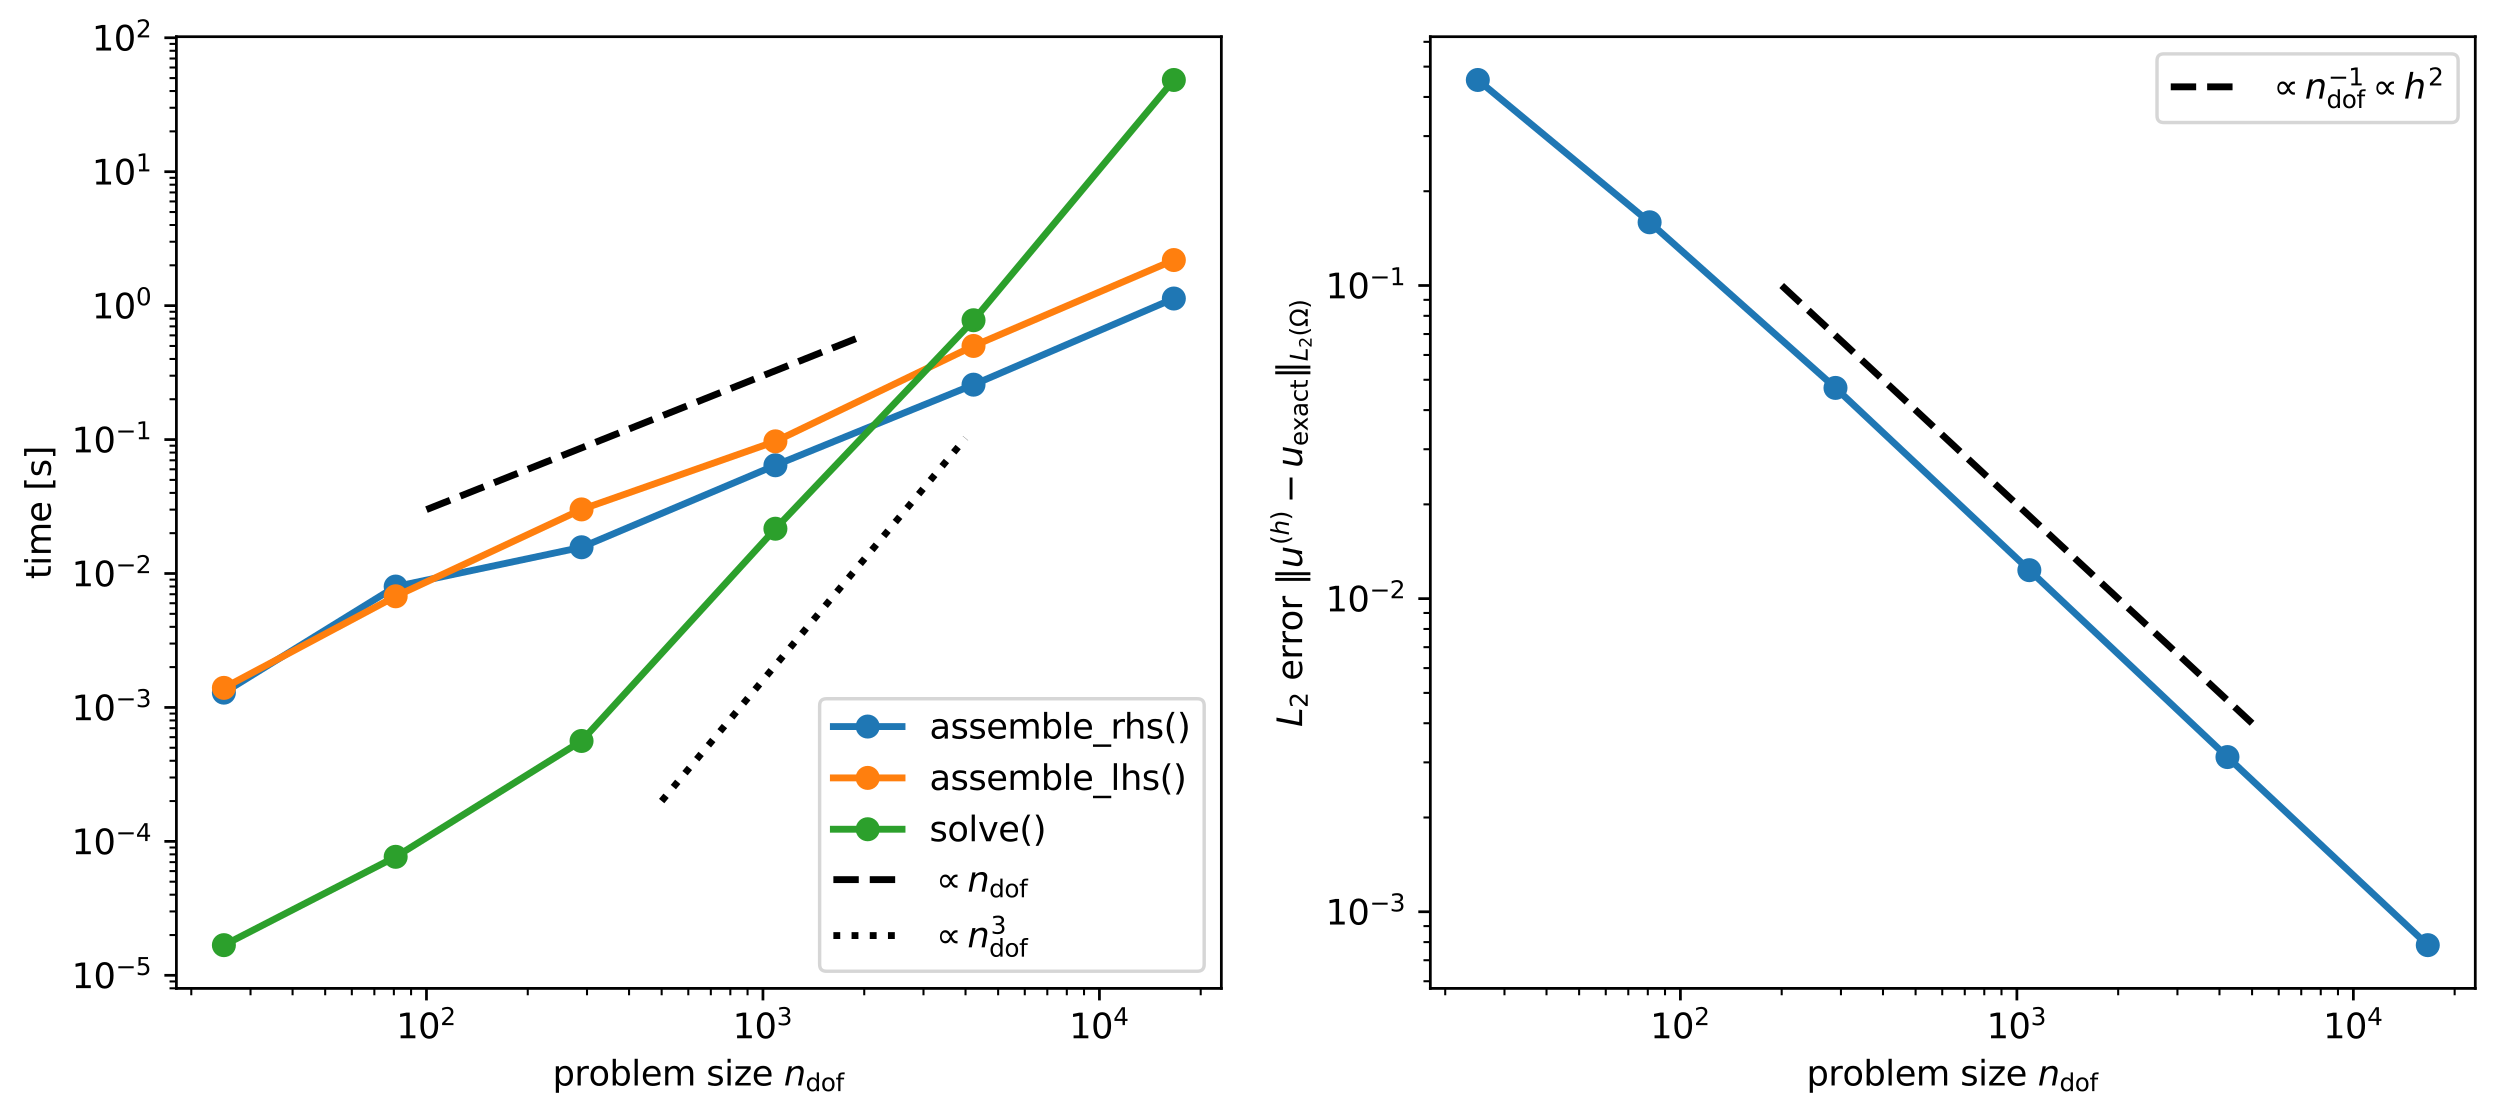 <?xml version="1.0" encoding="utf-8" standalone="no"?>
<!DOCTYPE svg PUBLIC "-//W3C//DTD SVG 1.1//EN"
  "http://www.w3.org/Graphics/SVG/1.1/DTD/svg11.dtd">
<svg xmlns:xlink="http://www.w3.org/1999/xlink" width="728.178pt" height="325.472pt" viewBox="0 0 728.178 325.472" xmlns="http://www.w3.org/2000/svg" version="1.1">
 <defs>
  <style type="text/css">*{stroke-linejoin: round; stroke-linecap: butt}</style>
 </defs>
 <g id="figure_1">
  <g id="patch_1">
   <path d="M 0 325.472 
L 728.178 325.472 
L 728.178 0 
L 0 0 
z
" style="fill: #ffffff"/>
  </g>
  <g id="axes_1">
   <g id="patch_2">
    <path d="M 51.378 287.894 
L 355.742 287.894 
L 355.742 10.694 
L 51.378 10.694 
z
" style="fill: #ffffff"/>
   </g>
   <g id="matplotlib.axis_1">
    <g id="xtick_1">
     <g id="line2d_1">
      <defs>
       <path id="m24b4f74c83" d="M 0 0 
L 0 3.5 
" style="stroke: #000000; stroke-width: 0.8"/>
      </defs>
      <g>
       <use xlink:href="#m24b4f74c83" x="124.218" y="287.894" style="stroke: #000000; stroke-width: 0.8"/>
      </g>
     </g>
     <g id="text_1">
      <!-- $\mathdefault{10^{2}}$ -->
      <g transform="translate(115.418 302.492) scale(0.1 -0.1)">
       <defs>
        <path id="DejaVuSans-31" d="M 794 531 
L 1825 531 
L 1825 4091 
L 703 3866 
L 703 4441 
L 1819 4666 
L 2450 4666 
L 2450 531 
L 3481 531 
L 3481 0 
L 794 0 
L 794 531 
z
" transform="scale(0.016)"/>
        <path id="DejaVuSans-30" d="M 2034 4250 
Q 1547 4250 1301 3770 
Q 1056 3291 1056 2328 
Q 1056 1369 1301 889 
Q 1547 409 2034 409 
Q 2525 409 2770 889 
Q 3016 1369 3016 2328 
Q 3016 3291 2770 3770 
Q 2525 4250 2034 4250 
z
M 2034 4750 
Q 2819 4750 3233 4129 
Q 3647 3509 3647 2328 
Q 3647 1150 3233 529 
Q 2819 -91 2034 -91 
Q 1250 -91 836 529 
Q 422 1150 422 2328 
Q 422 3509 836 4129 
Q 1250 4750 2034 4750 
z
" transform="scale(0.016)"/>
        <path id="DejaVuSans-32" d="M 1228 531 
L 3431 531 
L 3431 0 
L 469 0 
L 469 531 
Q 828 903 1448 1529 
Q 2069 2156 2228 2338 
Q 2531 2678 2651 2914 
Q 2772 3150 2772 3378 
Q 2772 3750 2511 3984 
Q 2250 4219 1831 4219 
Q 1534 4219 1204 4116 
Q 875 4013 500 3803 
L 500 4441 
Q 881 4594 1212 4672 
Q 1544 4750 1819 4750 
Q 2544 4750 2975 4387 
Q 3406 4025 3406 3419 
Q 3406 3131 3298 2873 
Q 3191 2616 2906 2266 
Q 2828 2175 2409 1742 
Q 1991 1309 1228 531 
z
" transform="scale(0.016)"/>
       </defs>
       <use xlink:href="#DejaVuSans-31" transform="translate(0 0.766)"/>
       <use xlink:href="#DejaVuSans-30" transform="translate(63.623 0.766)"/>
       <use xlink:href="#DejaVuSans-32" transform="translate(128.203 39.047) scale(0.7)"/>
      </g>
     </g>
    </g>
    <g id="xtick_2">
     <g id="line2d_2">
      <g>
       <use xlink:href="#m24b4f74c83" x="222.224" y="287.894" style="stroke: #000000; stroke-width: 0.8"/>
      </g>
     </g>
     <g id="text_2">
      <!-- $\mathdefault{10^{3}}$ -->
      <g transform="translate(213.424 302.492) scale(0.1 -0.1)">
       <defs>
        <path id="DejaVuSans-33" d="M 2597 2516 
Q 3050 2419 3304 2112 
Q 3559 1806 3559 1356 
Q 3559 666 3084 287 
Q 2609 -91 1734 -91 
Q 1441 -91 1130 -33 
Q 819 25 488 141 
L 488 750 
Q 750 597 1062 519 
Q 1375 441 1716 441 
Q 2309 441 2620 675 
Q 2931 909 2931 1356 
Q 2931 1769 2642 2001 
Q 2353 2234 1838 2234 
L 1294 2234 
L 1294 2753 
L 1863 2753 
Q 2328 2753 2575 2939 
Q 2822 3125 2822 3475 
Q 2822 3834 2567 4026 
Q 2313 4219 1838 4219 
Q 1578 4219 1281 4162 
Q 984 4106 628 3988 
L 628 4550 
Q 988 4650 1302 4700 
Q 1616 4750 1894 4750 
Q 2613 4750 3031 4423 
Q 3450 4097 3450 3541 
Q 3450 3153 3228 2886 
Q 3006 2619 2597 2516 
z
" transform="scale(0.016)"/>
       </defs>
       <use xlink:href="#DejaVuSans-31" transform="translate(0 0.766)"/>
       <use xlink:href="#DejaVuSans-30" transform="translate(63.623 0.766)"/>
       <use xlink:href="#DejaVuSans-33" transform="translate(128.203 39.047) scale(0.7)"/>
      </g>
     </g>
    </g>
    <g id="xtick_3">
     <g id="line2d_3">
      <g>
       <use xlink:href="#m24b4f74c83" x="320.23" y="287.894" style="stroke: #000000; stroke-width: 0.8"/>
      </g>
     </g>
     <g id="text_3">
      <!-- $\mathdefault{10^{4}}$ -->
      <g transform="translate(311.43 302.492) scale(0.1 -0.1)">
       <defs>
        <path id="DejaVuSans-34" d="M 2419 4116 
L 825 1625 
L 2419 1625 
L 2419 4116 
z
M 2253 4666 
L 3047 4666 
L 3047 1625 
L 3713 1625 
L 3713 1100 
L 3047 1100 
L 3047 0 
L 2419 0 
L 2419 1100 
L 313 1100 
L 313 1709 
L 2253 4666 
z
" transform="scale(0.016)"/>
       </defs>
       <use xlink:href="#DejaVuSans-31" transform="translate(0 0.684)"/>
       <use xlink:href="#DejaVuSans-30" transform="translate(63.623 0.684)"/>
       <use xlink:href="#DejaVuSans-34" transform="translate(128.203 38.966) scale(0.7)"/>
      </g>
     </g>
    </g>
    <g id="xtick_4">
     <g id="line2d_4">
      <defs>
       <path id="m3b5aa6f5fe" d="M 0 0 
L 0 2 
" style="stroke: #000000; stroke-width: 0.6"/>
      </defs>
      <g>
       <use xlink:href="#m3b5aa6f5fe" x="55.715" y="287.894" style="stroke: #000000; stroke-width: 0.6"/>
      </g>
     </g>
    </g>
    <g id="xtick_5">
     <g id="line2d_5">
      <g>
       <use xlink:href="#m3b5aa6f5fe" x="72.973" y="287.894" style="stroke: #000000; stroke-width: 0.6"/>
      </g>
     </g>
    </g>
    <g id="xtick_6">
     <g id="line2d_6">
      <g>
       <use xlink:href="#m3b5aa6f5fe" x="85.218" y="287.894" style="stroke: #000000; stroke-width: 0.6"/>
      </g>
     </g>
    </g>
    <g id="xtick_7">
     <g id="line2d_7">
      <g>
       <use xlink:href="#m3b5aa6f5fe" x="94.716" y="287.894" style="stroke: #000000; stroke-width: 0.6"/>
      </g>
     </g>
    </g>
    <g id="xtick_8">
     <g id="line2d_8">
      <g>
       <use xlink:href="#m3b5aa6f5fe" x="102.476" y="287.894" style="stroke: #000000; stroke-width: 0.6"/>
      </g>
     </g>
    </g>
    <g id="xtick_9">
     <g id="line2d_9">
      <g>
       <use xlink:href="#m3b5aa6f5fe" x="109.037" y="287.894" style="stroke: #000000; stroke-width: 0.6"/>
      </g>
     </g>
    </g>
    <g id="xtick_10">
     <g id="line2d_10">
      <g>
       <use xlink:href="#m3b5aa6f5fe" x="114.721" y="287.894" style="stroke: #000000; stroke-width: 0.6"/>
      </g>
     </g>
    </g>
    <g id="xtick_11">
     <g id="line2d_11">
      <g>
       <use xlink:href="#m3b5aa6f5fe" x="119.734" y="287.894" style="stroke: #000000; stroke-width: 0.6"/>
      </g>
     </g>
    </g>
    <g id="xtick_12">
     <g id="line2d_12">
      <g>
       <use xlink:href="#m3b5aa6f5fe" x="153.721" y="287.894" style="stroke: #000000; stroke-width: 0.6"/>
      </g>
     </g>
    </g>
    <g id="xtick_13">
     <g id="line2d_13">
      <g>
       <use xlink:href="#m3b5aa6f5fe" x="170.979" y="287.894" style="stroke: #000000; stroke-width: 0.6"/>
      </g>
     </g>
    </g>
    <g id="xtick_14">
     <g id="line2d_14">
      <g>
       <use xlink:href="#m3b5aa6f5fe" x="183.224" y="287.894" style="stroke: #000000; stroke-width: 0.6"/>
      </g>
     </g>
    </g>
    <g id="xtick_15">
     <g id="line2d_15">
      <g>
       <use xlink:href="#m3b5aa6f5fe" x="192.721" y="287.894" style="stroke: #000000; stroke-width: 0.6"/>
      </g>
     </g>
    </g>
    <g id="xtick_16">
     <g id="line2d_16">
      <g>
       <use xlink:href="#m3b5aa6f5fe" x="200.482" y="287.894" style="stroke: #000000; stroke-width: 0.6"/>
      </g>
     </g>
    </g>
    <g id="xtick_17">
     <g id="line2d_17">
      <g>
       <use xlink:href="#m3b5aa6f5fe" x="207.043" y="287.894" style="stroke: #000000; stroke-width: 0.6"/>
      </g>
     </g>
    </g>
    <g id="xtick_18">
     <g id="line2d_18">
      <g>
       <use xlink:href="#m3b5aa6f5fe" x="212.726" y="287.894" style="stroke: #000000; stroke-width: 0.6"/>
      </g>
     </g>
    </g>
    <g id="xtick_19">
     <g id="line2d_19">
      <g>
       <use xlink:href="#m3b5aa6f5fe" x="217.74" y="287.894" style="stroke: #000000; stroke-width: 0.6"/>
      </g>
     </g>
    </g>
    <g id="xtick_20">
     <g id="line2d_20">
      <g>
       <use xlink:href="#m3b5aa6f5fe" x="251.727" y="287.894" style="stroke: #000000; stroke-width: 0.6"/>
      </g>
     </g>
    </g>
    <g id="xtick_21">
     <g id="line2d_21">
      <g>
       <use xlink:href="#m3b5aa6f5fe" x="268.985" y="287.894" style="stroke: #000000; stroke-width: 0.6"/>
      </g>
     </g>
    </g>
    <g id="xtick_22">
     <g id="line2d_22">
      <g>
       <use xlink:href="#m3b5aa6f5fe" x="281.23" y="287.894" style="stroke: #000000; stroke-width: 0.6"/>
      </g>
     </g>
    </g>
    <g id="xtick_23">
     <g id="line2d_23">
      <g>
       <use xlink:href="#m3b5aa6f5fe" x="290.727" y="287.894" style="stroke: #000000; stroke-width: 0.6"/>
      </g>
     </g>
    </g>
    <g id="xtick_24">
     <g id="line2d_24">
      <g>
       <use xlink:href="#m3b5aa6f5fe" x="298.488" y="287.894" style="stroke: #000000; stroke-width: 0.6"/>
      </g>
     </g>
    </g>
    <g id="xtick_25">
     <g id="line2d_25">
      <g>
       <use xlink:href="#m3b5aa6f5fe" x="305.049" y="287.894" style="stroke: #000000; stroke-width: 0.6"/>
      </g>
     </g>
    </g>
    <g id="xtick_26">
     <g id="line2d_26">
      <g>
       <use xlink:href="#m3b5aa6f5fe" x="310.732" y="287.894" style="stroke: #000000; stroke-width: 0.6"/>
      </g>
     </g>
    </g>
    <g id="xtick_27">
     <g id="line2d_27">
      <g>
       <use xlink:href="#m3b5aa6f5fe" x="315.746" y="287.894" style="stroke: #000000; stroke-width: 0.6"/>
      </g>
     </g>
    </g>
    <g id="xtick_28">
     <g id="line2d_28">
      <g>
       <use xlink:href="#m3b5aa6f5fe" x="349.733" y="287.894" style="stroke: #000000; stroke-width: 0.6"/>
      </g>
     </g>
    </g>
    <g id="text_4">
     <!-- problem size $n_{\text{dof}}$ -->
     <g transform="translate(160.96 316.172) scale(0.1 -0.1)">
      <defs>
       <path id="DejaVuSans-70" d="M 1159 525 
L 1159 -1331 
L 581 -1331 
L 581 3500 
L 1159 3500 
L 1159 2969 
Q 1341 3281 1617 3432 
Q 1894 3584 2278 3584 
Q 2916 3584 3314 3078 
Q 3713 2572 3713 1747 
Q 3713 922 3314 415 
Q 2916 -91 2278 -91 
Q 1894 -91 1617 61 
Q 1341 213 1159 525 
z
M 3116 1747 
Q 3116 2381 2855 2742 
Q 2594 3103 2138 3103 
Q 1681 3103 1420 2742 
Q 1159 2381 1159 1747 
Q 1159 1113 1420 752 
Q 1681 391 2138 391 
Q 2594 391 2855 752 
Q 3116 1113 3116 1747 
z
" transform="scale(0.016)"/>
       <path id="DejaVuSans-72" d="M 2631 2963 
Q 2534 3019 2420 3045 
Q 2306 3072 2169 3072 
Q 1681 3072 1420 2755 
Q 1159 2438 1159 1844 
L 1159 0 
L 581 0 
L 581 3500 
L 1159 3500 
L 1159 2956 
Q 1341 3275 1631 3429 
Q 1922 3584 2338 3584 
Q 2397 3584 2469 3576 
Q 2541 3569 2628 3553 
L 2631 2963 
z
" transform="scale(0.016)"/>
       <path id="DejaVuSans-6f" d="M 1959 3097 
Q 1497 3097 1228 2736 
Q 959 2375 959 1747 
Q 959 1119 1226 758 
Q 1494 397 1959 397 
Q 2419 397 2687 759 
Q 2956 1122 2956 1747 
Q 2956 2369 2687 2733 
Q 2419 3097 1959 3097 
z
M 1959 3584 
Q 2709 3584 3137 3096 
Q 3566 2609 3566 1747 
Q 3566 888 3137 398 
Q 2709 -91 1959 -91 
Q 1206 -91 779 398 
Q 353 888 353 1747 
Q 353 2609 779 3096 
Q 1206 3584 1959 3584 
z
" transform="scale(0.016)"/>
       <path id="DejaVuSans-62" d="M 3116 1747 
Q 3116 2381 2855 2742 
Q 2594 3103 2138 3103 
Q 1681 3103 1420 2742 
Q 1159 2381 1159 1747 
Q 1159 1113 1420 752 
Q 1681 391 2138 391 
Q 2594 391 2855 752 
Q 3116 1113 3116 1747 
z
M 1159 2969 
Q 1341 3281 1617 3432 
Q 1894 3584 2278 3584 
Q 2916 3584 3314 3078 
Q 3713 2572 3713 1747 
Q 3713 922 3314 415 
Q 2916 -91 2278 -91 
Q 1894 -91 1617 61 
Q 1341 213 1159 525 
L 1159 0 
L 581 0 
L 581 4863 
L 1159 4863 
L 1159 2969 
z
" transform="scale(0.016)"/>
       <path id="DejaVuSans-6c" d="M 603 4863 
L 1178 4863 
L 1178 0 
L 603 0 
L 603 4863 
z
" transform="scale(0.016)"/>
       <path id="DejaVuSans-65" d="M 3597 1894 
L 3597 1613 
L 953 1613 
Q 991 1019 1311 708 
Q 1631 397 2203 397 
Q 2534 397 2845 478 
Q 3156 559 3463 722 
L 3463 178 
Q 3153 47 2828 -22 
Q 2503 -91 2169 -91 
Q 1331 -91 842 396 
Q 353 884 353 1716 
Q 353 2575 817 3079 
Q 1281 3584 2069 3584 
Q 2775 3584 3186 3129 
Q 3597 2675 3597 1894 
z
M 3022 2063 
Q 3016 2534 2758 2815 
Q 2500 3097 2075 3097 
Q 1594 3097 1305 2825 
Q 1016 2553 972 2059 
L 3022 2063 
z
" transform="scale(0.016)"/>
       <path id="DejaVuSans-6d" d="M 3328 2828 
Q 3544 3216 3844 3400 
Q 4144 3584 4550 3584 
Q 5097 3584 5394 3201 
Q 5691 2819 5691 2113 
L 5691 0 
L 5113 0 
L 5113 2094 
Q 5113 2597 4934 2840 
Q 4756 3084 4391 3084 
Q 3944 3084 3684 2787 
Q 3425 2491 3425 1978 
L 3425 0 
L 2847 0 
L 2847 2094 
Q 2847 2600 2669 2842 
Q 2491 3084 2119 3084 
Q 1678 3084 1418 2786 
Q 1159 2488 1159 1978 
L 1159 0 
L 581 0 
L 581 3500 
L 1159 3500 
L 1159 2956 
Q 1356 3278 1631 3431 
Q 1906 3584 2284 3584 
Q 2666 3584 2933 3390 
Q 3200 3197 3328 2828 
z
" transform="scale(0.016)"/>
       <path id="DejaVuSans-20" transform="scale(0.016)"/>
       <path id="DejaVuSans-73" d="M 2834 3397 
L 2834 2853 
Q 2591 2978 2328 3040 
Q 2066 3103 1784 3103 
Q 1356 3103 1142 2972 
Q 928 2841 928 2578 
Q 928 2378 1081 2264 
Q 1234 2150 1697 2047 
L 1894 2003 
Q 2506 1872 2764 1633 
Q 3022 1394 3022 966 
Q 3022 478 2636 193 
Q 2250 -91 1575 -91 
Q 1294 -91 989 -36 
Q 684 19 347 128 
L 347 722 
Q 666 556 975 473 
Q 1284 391 1588 391 
Q 1994 391 2212 530 
Q 2431 669 2431 922 
Q 2431 1156 2273 1281 
Q 2116 1406 1581 1522 
L 1381 1569 
Q 847 1681 609 1914 
Q 372 2147 372 2553 
Q 372 3047 722 3315 
Q 1072 3584 1716 3584 
Q 2034 3584 2315 3537 
Q 2597 3491 2834 3397 
z
" transform="scale(0.016)"/>
       <path id="DejaVuSans-69" d="M 603 3500 
L 1178 3500 
L 1178 0 
L 603 0 
L 603 3500 
z
M 603 4863 
L 1178 4863 
L 1178 4134 
L 603 4134 
L 603 4863 
z
" transform="scale(0.016)"/>
       <path id="DejaVuSans-7a" d="M 353 3500 
L 3084 3500 
L 3084 2975 
L 922 459 
L 3084 459 
L 3084 0 
L 275 0 
L 275 525 
L 2438 3041 
L 353 3041 
L 353 3500 
z
" transform="scale(0.016)"/>
       <path id="DejaVuSans-Oblique-6e" d="M 3566 2113 
L 3156 0 
L 2578 0 
L 2988 2091 
Q 3016 2238 3031 2350 
Q 3047 2463 3047 2528 
Q 3047 2791 2881 2937 
Q 2716 3084 2419 3084 
Q 1956 3084 1622 2776 
Q 1288 2469 1184 1941 
L 800 0 
L 225 0 
L 903 3500 
L 1478 3500 
L 1363 2950 
Q 1603 3253 1940 3418 
Q 2278 3584 2650 3584 
Q 3113 3584 3367 3334 
Q 3622 3084 3622 2631 
Q 3622 2519 3608 2391 
Q 3594 2263 3566 2113 
z
" transform="scale(0.016)"/>
       <path id="DejaVuSans-64" d="M 2906 2969 
L 2906 4863 
L 3481 4863 
L 3481 0 
L 2906 0 
L 2906 525 
Q 2725 213 2448 61 
Q 2172 -91 1784 -91 
Q 1150 -91 751 415 
Q 353 922 353 1747 
Q 353 2572 751 3078 
Q 1150 3584 1784 3584 
Q 2172 3584 2448 3432 
Q 2725 3281 2906 2969 
z
M 947 1747 
Q 947 1113 1208 752 
Q 1469 391 1925 391 
Q 2381 391 2643 752 
Q 2906 1113 2906 1747 
Q 2906 2381 2643 2742 
Q 2381 3103 1925 3103 
Q 1469 3103 1208 2742 
Q 947 2381 947 1747 
z
" transform="scale(0.016)"/>
       <path id="DejaVuSans-66" d="M 2375 4863 
L 2375 4384 
L 1825 4384 
Q 1516 4384 1395 4259 
Q 1275 4134 1275 3809 
L 1275 3500 
L 2222 3500 
L 2222 3053 
L 1275 3053 
L 1275 0 
L 697 0 
L 697 3053 
L 147 3053 
L 147 3500 
L 697 3500 
L 697 3744 
Q 697 4328 969 4595 
Q 1241 4863 1831 4863 
L 2375 4863 
z
" transform="scale(0.016)"/>
      </defs>
      <use xlink:href="#DejaVuSans-70" transform="translate(0 0.016)"/>
      <use xlink:href="#DejaVuSans-72" transform="translate(63.477 0.016)"/>
      <use xlink:href="#DejaVuSans-6f" transform="translate(104.59 0.016)"/>
      <use xlink:href="#DejaVuSans-62" transform="translate(165.771 0.016)"/>
      <use xlink:href="#DejaVuSans-6c" transform="translate(229.248 0.016)"/>
      <use xlink:href="#DejaVuSans-65" transform="translate(257.031 0.016)"/>
      <use xlink:href="#DejaVuSans-6d" transform="translate(318.555 0.016)"/>
      <use xlink:href="#DejaVuSans-20" transform="translate(415.967 0.016)"/>
      <use xlink:href="#DejaVuSans-73" transform="translate(447.754 0.016)"/>
      <use xlink:href="#DejaVuSans-69" transform="translate(499.854 0.016)"/>
      <use xlink:href="#DejaVuSans-7a" transform="translate(527.637 0.016)"/>
      <use xlink:href="#DejaVuSans-65" transform="translate(580.127 0.016)"/>
      <use xlink:href="#DejaVuSans-20" transform="translate(641.65 0.016)"/>
      <use xlink:href="#DejaVuSans-Oblique-6e" transform="translate(673.438 0.016)"/>
      <use xlink:href="#DejaVuSans-64" transform="translate(736.816 -16.391) scale(0.7)"/>
      <use xlink:href="#DejaVuSans-6f" transform="translate(781.25 -16.391) scale(0.7)"/>
      <use xlink:href="#DejaVuSans-66" transform="translate(824.077 -16.391) scale(0.7)"/>
     </g>
    </g>
   </g>
   <g id="matplotlib.axis_2">
    <g id="ytick_1">
     <g id="line2d_29">
      <defs>
       <path id="me17a813ef2" d="M 0 0 
L -3.5 0 
" style="stroke: #000000; stroke-width: 0.8"/>
      </defs>
      <g>
       <use xlink:href="#me17a813ef2" x="51.378" y="284.084" style="stroke: #000000; stroke-width: 0.8"/>
      </g>
     </g>
     <g id="text_5">
      <!-- $\mathdefault{10^{-5}}$ -->
      <g transform="translate(20.878 287.883) scale(0.1 -0.1)">
       <defs>
        <path id="DejaVuSans-2212" d="M 678 2272 
L 4684 2272 
L 4684 1741 
L 678 1741 
L 678 2272 
z
" transform="scale(0.016)"/>
        <path id="DejaVuSans-35" d="M 691 4666 
L 3169 4666 
L 3169 4134 
L 1269 4134 
L 1269 2991 
Q 1406 3038 1543 3061 
Q 1681 3084 1819 3084 
Q 2600 3084 3056 2656 
Q 3513 2228 3513 1497 
Q 3513 744 3044 326 
Q 2575 -91 1722 -91 
Q 1428 -91 1123 -41 
Q 819 9 494 109 
L 494 744 
Q 775 591 1075 516 
Q 1375 441 1709 441 
Q 2250 441 2565 725 
Q 2881 1009 2881 1497 
Q 2881 1984 2565 2268 
Q 2250 2553 1709 2553 
Q 1456 2553 1204 2497 
Q 953 2441 691 2322 
L 691 4666 
z
" transform="scale(0.016)"/>
       </defs>
       <use xlink:href="#DejaVuSans-31" transform="translate(0 0.684)"/>
       <use xlink:href="#DejaVuSans-30" transform="translate(63.623 0.684)"/>
       <use xlink:href="#DejaVuSans-2212" transform="translate(128.203 38.966) scale(0.7)"/>
       <use xlink:href="#DejaVuSans-35" transform="translate(186.855 38.966) scale(0.7)"/>
      </g>
     </g>
    </g>
    <g id="ytick_2">
     <g id="line2d_30">
      <g>
       <use xlink:href="#me17a813ef2" x="51.378" y="245.072" style="stroke: #000000; stroke-width: 0.8"/>
      </g>
     </g>
     <g id="text_6">
      <!-- $\mathdefault{10^{-4}}$ -->
      <g transform="translate(20.878 248.871) scale(0.1 -0.1)">
       <use xlink:href="#DejaVuSans-31" transform="translate(0 0.684)"/>
       <use xlink:href="#DejaVuSans-30" transform="translate(63.623 0.684)"/>
       <use xlink:href="#DejaVuSans-2212" transform="translate(128.203 38.966) scale(0.7)"/>
       <use xlink:href="#DejaVuSans-34" transform="translate(186.855 38.966) scale(0.7)"/>
      </g>
     </g>
    </g>
    <g id="ytick_3">
     <g id="line2d_31">
      <g>
       <use xlink:href="#me17a813ef2" x="51.378" y="206.06" style="stroke: #000000; stroke-width: 0.8"/>
      </g>
     </g>
     <g id="text_7">
      <!-- $\mathdefault{10^{-3}}$ -->
      <g transform="translate(20.878 209.859) scale(0.1 -0.1)">
       <use xlink:href="#DejaVuSans-31" transform="translate(0 0.766)"/>
       <use xlink:href="#DejaVuSans-30" transform="translate(63.623 0.766)"/>
       <use xlink:href="#DejaVuSans-2212" transform="translate(128.203 39.047) scale(0.7)"/>
       <use xlink:href="#DejaVuSans-33" transform="translate(186.855 39.047) scale(0.7)"/>
      </g>
     </g>
    </g>
    <g id="ytick_4">
     <g id="line2d_32">
      <g>
       <use xlink:href="#me17a813ef2" x="51.378" y="167.048" style="stroke: #000000; stroke-width: 0.8"/>
      </g>
     </g>
     <g id="text_8">
      <!-- $\mathdefault{10^{-2}}$ -->
      <g transform="translate(20.878 170.847) scale(0.1 -0.1)">
       <use xlink:href="#DejaVuSans-31" transform="translate(0 0.766)"/>
       <use xlink:href="#DejaVuSans-30" transform="translate(63.623 0.766)"/>
       <use xlink:href="#DejaVuSans-2212" transform="translate(128.203 39.047) scale(0.7)"/>
       <use xlink:href="#DejaVuSans-32" transform="translate(186.855 39.047) scale(0.7)"/>
      </g>
     </g>
    </g>
    <g id="ytick_5">
     <g id="line2d_33">
      <g>
       <use xlink:href="#me17a813ef2" x="51.378" y="128.035" style="stroke: #000000; stroke-width: 0.8"/>
      </g>
     </g>
     <g id="text_9">
      <!-- $\mathdefault{10^{-1}}$ -->
      <g transform="translate(20.878 131.835) scale(0.1 -0.1)">
       <use xlink:href="#DejaVuSans-31" transform="translate(0 0.684)"/>
       <use xlink:href="#DejaVuSans-30" transform="translate(63.623 0.684)"/>
       <use xlink:href="#DejaVuSans-2212" transform="translate(128.203 38.966) scale(0.7)"/>
       <use xlink:href="#DejaVuSans-31" transform="translate(186.855 38.966) scale(0.7)"/>
      </g>
     </g>
    </g>
    <g id="ytick_6">
     <g id="line2d_34">
      <g>
       <use xlink:href="#me17a813ef2" x="51.378" y="89.023" style="stroke: #000000; stroke-width: 0.8"/>
      </g>
     </g>
     <g id="text_10">
      <!-- $\mathdefault{10^{0}}$ -->
      <g transform="translate(26.778 92.823) scale(0.1 -0.1)">
       <use xlink:href="#DejaVuSans-31" transform="translate(0 0.766)"/>
       <use xlink:href="#DejaVuSans-30" transform="translate(63.623 0.766)"/>
       <use xlink:href="#DejaVuSans-30" transform="translate(128.203 39.047) scale(0.7)"/>
      </g>
     </g>
    </g>
    <g id="ytick_7">
     <g id="line2d_35">
      <g>
       <use xlink:href="#me17a813ef2" x="51.378" y="50.011" style="stroke: #000000; stroke-width: 0.8"/>
      </g>
     </g>
     <g id="text_11">
      <!-- $\mathdefault{10^{1}}$ -->
      <g transform="translate(26.778 53.811) scale(0.1 -0.1)">
       <use xlink:href="#DejaVuSans-31" transform="translate(0 0.684)"/>
       <use xlink:href="#DejaVuSans-30" transform="translate(63.623 0.684)"/>
       <use xlink:href="#DejaVuSans-31" transform="translate(128.203 38.966) scale(0.7)"/>
      </g>
     </g>
    </g>
    <g id="ytick_8">
     <g id="line2d_36">
      <g>
       <use xlink:href="#me17a813ef2" x="51.378" y="10.999" style="stroke: #000000; stroke-width: 0.8"/>
      </g>
     </g>
     <g id="text_12">
      <!-- $\mathdefault{10^{2}}$ -->
      <g transform="translate(26.778 14.798) scale(0.1 -0.1)">
       <use xlink:href="#DejaVuSans-31" transform="translate(0 0.766)"/>
       <use xlink:href="#DejaVuSans-30" transform="translate(63.623 0.766)"/>
       <use xlink:href="#DejaVuSans-32" transform="translate(128.203 39.047) scale(0.7)"/>
      </g>
     </g>
    </g>
    <g id="ytick_9">
     <g id="line2d_37">
      <defs>
       <path id="m7d73bf5d91" d="M 0 0 
L -2 0 
" style="stroke: #000000; stroke-width: 0.6"/>
      </defs>
      <g>
       <use xlink:href="#m7d73bf5d91" x="51.378" y="287.865" style="stroke: #000000; stroke-width: 0.6"/>
      </g>
     </g>
    </g>
    <g id="ytick_10">
     <g id="line2d_38">
      <g>
       <use xlink:href="#m7d73bf5d91" x="51.378" y="285.869" style="stroke: #000000; stroke-width: 0.6"/>
      </g>
     </g>
    </g>
    <g id="ytick_11">
     <g id="line2d_39">
      <g>
       <use xlink:href="#m7d73bf5d91" x="51.378" y="272.34" style="stroke: #000000; stroke-width: 0.6"/>
      </g>
     </g>
    </g>
    <g id="ytick_12">
     <g id="line2d_40">
      <g>
       <use xlink:href="#m7d73bf5d91" x="51.378" y="265.47" style="stroke: #000000; stroke-width: 0.6"/>
      </g>
     </g>
    </g>
    <g id="ytick_13">
     <g id="line2d_41">
      <g>
       <use xlink:href="#m7d73bf5d91" x="51.378" y="260.596" style="stroke: #000000; stroke-width: 0.6"/>
      </g>
     </g>
    </g>
    <g id="ytick_14">
     <g id="line2d_42">
      <g>
       <use xlink:href="#m7d73bf5d91" x="51.378" y="256.816" style="stroke: #000000; stroke-width: 0.6"/>
      </g>
     </g>
    </g>
    <g id="ytick_15">
     <g id="line2d_43">
      <g>
       <use xlink:href="#m7d73bf5d91" x="51.378" y="253.727" style="stroke: #000000; stroke-width: 0.6"/>
      </g>
     </g>
    </g>
    <g id="ytick_16">
     <g id="line2d_44">
      <g>
       <use xlink:href="#m7d73bf5d91" x="51.378" y="251.115" style="stroke: #000000; stroke-width: 0.6"/>
      </g>
     </g>
    </g>
    <g id="ytick_17">
     <g id="line2d_45">
      <g>
       <use xlink:href="#m7d73bf5d91" x="51.378" y="248.852" style="stroke: #000000; stroke-width: 0.6"/>
      </g>
     </g>
    </g>
    <g id="ytick_18">
     <g id="line2d_46">
      <g>
       <use xlink:href="#m7d73bf5d91" x="51.378" y="246.857" style="stroke: #000000; stroke-width: 0.6"/>
      </g>
     </g>
    </g>
    <g id="ytick_19">
     <g id="line2d_47">
      <g>
       <use xlink:href="#m7d73bf5d91" x="51.378" y="233.328" style="stroke: #000000; stroke-width: 0.6"/>
      </g>
     </g>
    </g>
    <g id="ytick_20">
     <g id="line2d_48">
      <g>
       <use xlink:href="#m7d73bf5d91" x="51.378" y="226.458" style="stroke: #000000; stroke-width: 0.6"/>
      </g>
     </g>
    </g>
    <g id="ytick_21">
     <g id="line2d_49">
      <g>
       <use xlink:href="#m7d73bf5d91" x="51.378" y="221.584" style="stroke: #000000; stroke-width: 0.6"/>
      </g>
     </g>
    </g>
    <g id="ytick_22">
     <g id="line2d_50">
      <g>
       <use xlink:href="#m7d73bf5d91" x="51.378" y="217.803" style="stroke: #000000; stroke-width: 0.6"/>
      </g>
     </g>
    </g>
    <g id="ytick_23">
     <g id="line2d_51">
      <g>
       <use xlink:href="#m7d73bf5d91" x="51.378" y="214.714" style="stroke: #000000; stroke-width: 0.6"/>
      </g>
     </g>
    </g>
    <g id="ytick_24">
     <g id="line2d_52">
      <g>
       <use xlink:href="#m7d73bf5d91" x="51.378" y="212.103" style="stroke: #000000; stroke-width: 0.6"/>
      </g>
     </g>
    </g>
    <g id="ytick_25">
     <g id="line2d_53">
      <g>
       <use xlink:href="#m7d73bf5d91" x="51.378" y="209.84" style="stroke: #000000; stroke-width: 0.6"/>
      </g>
     </g>
    </g>
    <g id="ytick_26">
     <g id="line2d_54">
      <g>
       <use xlink:href="#m7d73bf5d91" x="51.378" y="207.845" style="stroke: #000000; stroke-width: 0.6"/>
      </g>
     </g>
    </g>
    <g id="ytick_27">
     <g id="line2d_55">
      <g>
       <use xlink:href="#m7d73bf5d91" x="51.378" y="194.316" style="stroke: #000000; stroke-width: 0.6"/>
      </g>
     </g>
    </g>
    <g id="ytick_28">
     <g id="line2d_56">
      <g>
       <use xlink:href="#m7d73bf5d91" x="51.378" y="187.446" style="stroke: #000000; stroke-width: 0.6"/>
      </g>
     </g>
    </g>
    <g id="ytick_29">
     <g id="line2d_57">
      <g>
       <use xlink:href="#m7d73bf5d91" x="51.378" y="182.572" style="stroke: #000000; stroke-width: 0.6"/>
      </g>
     </g>
    </g>
    <g id="ytick_30">
     <g id="line2d_58">
      <g>
       <use xlink:href="#m7d73bf5d91" x="51.378" y="178.791" style="stroke: #000000; stroke-width: 0.6"/>
      </g>
     </g>
    </g>
    <g id="ytick_31">
     <g id="line2d_59">
      <g>
       <use xlink:href="#m7d73bf5d91" x="51.378" y="175.702" style="stroke: #000000; stroke-width: 0.6"/>
      </g>
     </g>
    </g>
    <g id="ytick_32">
     <g id="line2d_60">
      <g>
       <use xlink:href="#m7d73bf5d91" x="51.378" y="173.091" style="stroke: #000000; stroke-width: 0.6"/>
      </g>
     </g>
    </g>
    <g id="ytick_33">
     <g id="line2d_61">
      <g>
       <use xlink:href="#m7d73bf5d91" x="51.378" y="170.828" style="stroke: #000000; stroke-width: 0.6"/>
      </g>
     </g>
    </g>
    <g id="ytick_34">
     <g id="line2d_62">
      <g>
       <use xlink:href="#m7d73bf5d91" x="51.378" y="168.833" style="stroke: #000000; stroke-width: 0.6"/>
      </g>
     </g>
    </g>
    <g id="ytick_35">
     <g id="line2d_63">
      <g>
       <use xlink:href="#m7d73bf5d91" x="51.378" y="155.304" style="stroke: #000000; stroke-width: 0.6"/>
      </g>
     </g>
    </g>
    <g id="ytick_36">
     <g id="line2d_64">
      <g>
       <use xlink:href="#m7d73bf5d91" x="51.378" y="148.434" style="stroke: #000000; stroke-width: 0.6"/>
      </g>
     </g>
    </g>
    <g id="ytick_37">
     <g id="line2d_65">
      <g>
       <use xlink:href="#m7d73bf5d91" x="51.378" y="143.56" style="stroke: #000000; stroke-width: 0.6"/>
      </g>
     </g>
    </g>
    <g id="ytick_38">
     <g id="line2d_66">
      <g>
       <use xlink:href="#m7d73bf5d91" x="51.378" y="139.779" style="stroke: #000000; stroke-width: 0.6"/>
      </g>
     </g>
    </g>
    <g id="ytick_39">
     <g id="line2d_67">
      <g>
       <use xlink:href="#m7d73bf5d91" x="51.378" y="136.69" style="stroke: #000000; stroke-width: 0.6"/>
      </g>
     </g>
    </g>
    <g id="ytick_40">
     <g id="line2d_68">
      <g>
       <use xlink:href="#m7d73bf5d91" x="51.378" y="134.079" style="stroke: #000000; stroke-width: 0.6"/>
      </g>
     </g>
    </g>
    <g id="ytick_41">
     <g id="line2d_69">
      <g>
       <use xlink:href="#m7d73bf5d91" x="51.378" y="131.816" style="stroke: #000000; stroke-width: 0.6"/>
      </g>
     </g>
    </g>
    <g id="ytick_42">
     <g id="line2d_70">
      <g>
       <use xlink:href="#m7d73bf5d91" x="51.378" y="129.821" style="stroke: #000000; stroke-width: 0.6"/>
      </g>
     </g>
    </g>
    <g id="ytick_43">
     <g id="line2d_71">
      <g>
       <use xlink:href="#m7d73bf5d91" x="51.378" y="116.292" style="stroke: #000000; stroke-width: 0.6"/>
      </g>
     </g>
    </g>
    <g id="ytick_44">
     <g id="line2d_72">
      <g>
       <use xlink:href="#m7d73bf5d91" x="51.378" y="109.422" style="stroke: #000000; stroke-width: 0.6"/>
      </g>
     </g>
    </g>
    <g id="ytick_45">
     <g id="line2d_73">
      <g>
       <use xlink:href="#m7d73bf5d91" x="51.378" y="104.548" style="stroke: #000000; stroke-width: 0.6"/>
      </g>
     </g>
    </g>
    <g id="ytick_46">
     <g id="line2d_74">
      <g>
       <use xlink:href="#m7d73bf5d91" x="51.378" y="100.767" style="stroke: #000000; stroke-width: 0.6"/>
      </g>
     </g>
    </g>
    <g id="ytick_47">
     <g id="line2d_75">
      <g>
       <use xlink:href="#m7d73bf5d91" x="51.378" y="97.678" style="stroke: #000000; stroke-width: 0.6"/>
      </g>
     </g>
    </g>
    <g id="ytick_48">
     <g id="line2d_76">
      <g>
       <use xlink:href="#m7d73bf5d91" x="51.378" y="95.066" style="stroke: #000000; stroke-width: 0.6"/>
      </g>
     </g>
    </g>
    <g id="ytick_49">
     <g id="line2d_77">
      <g>
       <use xlink:href="#m7d73bf5d91" x="51.378" y="92.804" style="stroke: #000000; stroke-width: 0.6"/>
      </g>
     </g>
    </g>
    <g id="ytick_50">
     <g id="line2d_78">
      <g>
       <use xlink:href="#m7d73bf5d91" x="51.378" y="90.808" style="stroke: #000000; stroke-width: 0.6"/>
      </g>
     </g>
    </g>
    <g id="ytick_51">
     <g id="line2d_79">
      <g>
       <use xlink:href="#m7d73bf5d91" x="51.378" y="77.28" style="stroke: #000000; stroke-width: 0.6"/>
      </g>
     </g>
    </g>
    <g id="ytick_52">
     <g id="line2d_80">
      <g>
       <use xlink:href="#m7d73bf5d91" x="51.378" y="70.41" style="stroke: #000000; stroke-width: 0.6"/>
      </g>
     </g>
    </g>
    <g id="ytick_53">
     <g id="line2d_81">
      <g>
       <use xlink:href="#m7d73bf5d91" x="51.378" y="65.536" style="stroke: #000000; stroke-width: 0.6"/>
      </g>
     </g>
    </g>
    <g id="ytick_54">
     <g id="line2d_82">
      <g>
       <use xlink:href="#m7d73bf5d91" x="51.378" y="61.755" style="stroke: #000000; stroke-width: 0.6"/>
      </g>
     </g>
    </g>
    <g id="ytick_55">
     <g id="line2d_83">
      <g>
       <use xlink:href="#m7d73bf5d91" x="51.378" y="58.666" style="stroke: #000000; stroke-width: 0.6"/>
      </g>
     </g>
    </g>
    <g id="ytick_56">
     <g id="line2d_84">
      <g>
       <use xlink:href="#m7d73bf5d91" x="51.378" y="56.054" style="stroke: #000000; stroke-width: 0.6"/>
      </g>
     </g>
    </g>
    <g id="ytick_57">
     <g id="line2d_85">
      <g>
       <use xlink:href="#m7d73bf5d91" x="51.378" y="53.792" style="stroke: #000000; stroke-width: 0.6"/>
      </g>
     </g>
    </g>
    <g id="ytick_58">
     <g id="line2d_86">
      <g>
       <use xlink:href="#m7d73bf5d91" x="51.378" y="51.796" style="stroke: #000000; stroke-width: 0.6"/>
      </g>
     </g>
    </g>
    <g id="ytick_59">
     <g id="line2d_87">
      <g>
       <use xlink:href="#m7d73bf5d91" x="51.378" y="38.267" style="stroke: #000000; stroke-width: 0.6"/>
      </g>
     </g>
    </g>
    <g id="ytick_60">
     <g id="line2d_88">
      <g>
       <use xlink:href="#m7d73bf5d91" x="51.378" y="31.398" style="stroke: #000000; stroke-width: 0.6"/>
      </g>
     </g>
    </g>
    <g id="ytick_61">
     <g id="line2d_89">
      <g>
       <use xlink:href="#m7d73bf5d91" x="51.378" y="26.524" style="stroke: #000000; stroke-width: 0.6"/>
      </g>
     </g>
    </g>
    <g id="ytick_62">
     <g id="line2d_90">
      <g>
       <use xlink:href="#m7d73bf5d91" x="51.378" y="22.743" style="stroke: #000000; stroke-width: 0.6"/>
      </g>
     </g>
    </g>
    <g id="ytick_63">
     <g id="line2d_91">
      <g>
       <use xlink:href="#m7d73bf5d91" x="51.378" y="19.654" style="stroke: #000000; stroke-width: 0.6"/>
      </g>
     </g>
    </g>
    <g id="ytick_64">
     <g id="line2d_92">
      <g>
       <use xlink:href="#m7d73bf5d91" x="51.378" y="17.042" style="stroke: #000000; stroke-width: 0.6"/>
      </g>
     </g>
    </g>
    <g id="ytick_65">
     <g id="line2d_93">
      <g>
       <use xlink:href="#m7d73bf5d91" x="51.378" y="14.78" style="stroke: #000000; stroke-width: 0.6"/>
      </g>
     </g>
    </g>
    <g id="ytick_66">
     <g id="line2d_94">
      <g>
       <use xlink:href="#m7d73bf5d91" x="51.378" y="12.784" style="stroke: #000000; stroke-width: 0.6"/>
      </g>
     </g>
    </g>
    <g id="text_13">
     <!-- time [s] -->
     <g transform="translate(14.798 168.685) rotate(-90) scale(0.1 -0.1)">
      <defs>
       <path id="DejaVuSans-74" d="M 1172 4494 
L 1172 3500 
L 2356 3500 
L 2356 3053 
L 1172 3053 
L 1172 1153 
Q 1172 725 1289 603 
Q 1406 481 1766 481 
L 2356 481 
L 2356 0 
L 1766 0 
Q 1100 0 847 248 
Q 594 497 594 1153 
L 594 3053 
L 172 3053 
L 172 3500 
L 594 3500 
L 594 4494 
L 1172 4494 
z
" transform="scale(0.016)"/>
       <path id="DejaVuSans-5b" d="M 550 4863 
L 1875 4863 
L 1875 4416 
L 1125 4416 
L 1125 -397 
L 1875 -397 
L 1875 -844 
L 550 -844 
L 550 4863 
z
" transform="scale(0.016)"/>
       <path id="DejaVuSans-5d" d="M 1947 4863 
L 1947 -844 
L 622 -844 
L 622 -397 
L 1369 -397 
L 1369 4416 
L 622 4416 
L 622 4863 
L 1947 4863 
z
" transform="scale(0.016)"/>
      </defs>
      <use xlink:href="#DejaVuSans-74"/>
      <use xlink:href="#DejaVuSans-69" transform="translate(39.209 0)"/>
      <use xlink:href="#DejaVuSans-6d" transform="translate(66.992 0)"/>
      <use xlink:href="#DejaVuSans-65" transform="translate(164.404 0)"/>
      <use xlink:href="#DejaVuSans-20" transform="translate(225.928 0)"/>
      <use xlink:href="#DejaVuSans-5b" transform="translate(257.715 0)"/>
      <use xlink:href="#DejaVuSans-73" transform="translate(296.729 0)"/>
      <use xlink:href="#DejaVuSans-5d" transform="translate(348.828 0)"/>
     </g>
    </g>
   </g>
   <g id="line2d_95">
    <path d="M 65.213 201.745 
L 115.249 170.849 
L 169.389 159.405 
L 225.853 135.518 
L 283.559 112.043 
L 341.907 86.953 
" clip-path="url(#p108e577990)" style="fill: none; stroke: #1f77b4; stroke-width: 2; stroke-linecap: square"/>
    <defs>
     <path id="m8e19cdcd59" d="M 0 3 
C 0.796 3 1.559 2.684 2.121 2.121 
C 2.684 1.559 3 0.796 3 0 
C 3 -0.796 2.684 -1.559 2.121 -2.121 
C 1.559 -2.684 0.796 -3 0 -3 
C -0.796 -3 -1.559 -2.684 -2.121 -2.121 
C -2.684 -1.559 -3 -0.796 -3 0 
C -3 0.796 -2.684 1.559 -2.121 2.121 
C -1.559 2.684 -0.796 3 0 3 
z
" style="stroke: #1f77b4"/>
    </defs>
    <g clip-path="url(#p108e577990)">
     <use xlink:href="#m8e19cdcd59" x="65.213" y="201.745" style="fill: #1f77b4; stroke: #1f77b4"/>
     <use xlink:href="#m8e19cdcd59" x="115.249" y="170.849" style="fill: #1f77b4; stroke: #1f77b4"/>
     <use xlink:href="#m8e19cdcd59" x="169.389" y="159.405" style="fill: #1f77b4; stroke: #1f77b4"/>
     <use xlink:href="#m8e19cdcd59" x="225.853" y="135.518" style="fill: #1f77b4; stroke: #1f77b4"/>
     <use xlink:href="#m8e19cdcd59" x="283.559" y="112.043" style="fill: #1f77b4; stroke: #1f77b4"/>
     <use xlink:href="#m8e19cdcd59" x="341.907" y="86.953" style="fill: #1f77b4; stroke: #1f77b4"/>
    </g>
   </g>
   <g id="line2d_96">
    <path d="M 65.213 200.359 
L 115.249 173.682 
L 169.389 148.378 
L 225.853 128.552 
L 283.559 100.767 
L 341.907 75.742 
" clip-path="url(#p108e577990)" style="fill: none; stroke: #ff7f0e; stroke-width: 2; stroke-linecap: square"/>
    <defs>
     <path id="ma9c5647c20" d="M 0 3 
C 0.796 3 1.559 2.684 2.121 2.121 
C 2.684 1.559 3 0.796 3 0 
C 3 -0.796 2.684 -1.559 2.121 -2.121 
C 1.559 -2.684 0.796 -3 0 -3 
C -0.796 -3 -1.559 -2.684 -2.121 -2.121 
C -2.684 -1.559 -3 -0.796 -3 0 
C -3 0.796 -2.684 1.559 -2.121 2.121 
C -1.559 2.684 -0.796 3 0 3 
z
" style="stroke: #ff7f0e"/>
    </defs>
    <g clip-path="url(#p108e577990)">
     <use xlink:href="#ma9c5647c20" x="65.213" y="200.359" style="fill: #ff7f0e; stroke: #ff7f0e"/>
     <use xlink:href="#ma9c5647c20" x="115.249" y="173.682" style="fill: #ff7f0e; stroke: #ff7f0e"/>
     <use xlink:href="#ma9c5647c20" x="169.389" y="148.378" style="fill: #ff7f0e; stroke: #ff7f0e"/>
     <use xlink:href="#ma9c5647c20" x="225.853" y="128.552" style="fill: #ff7f0e; stroke: #ff7f0e"/>
     <use xlink:href="#ma9c5647c20" x="283.559" y="100.767" style="fill: #ff7f0e; stroke: #ff7f0e"/>
     <use xlink:href="#ma9c5647c20" x="341.907" y="75.742" style="fill: #ff7f0e; stroke: #ff7f0e"/>
    </g>
   </g>
   <g id="line2d_97">
    <path d="M 65.213 275.294 
L 115.249 249.566 
L 169.389 215.823 
L 225.853 154 
L 283.559 93.277 
L 341.907 23.294 
" clip-path="url(#p108e577990)" style="fill: none; stroke: #2ca02c; stroke-width: 2; stroke-linecap: square"/>
    <defs>
     <path id="mcb484bee54" d="M 0 3 
C 0.796 3 1.559 2.684 2.121 2.121 
C 2.684 1.559 3 0.796 3 0 
C 3 -0.796 2.684 -1.559 2.121 -2.121 
C 1.559 -2.684 0.796 -3 0 -3 
C -0.796 -3 -1.559 -2.684 -2.121 -2.121 
C -2.684 -1.559 -3 -0.796 -3 0 
C -3 0.796 -2.684 1.559 -2.121 2.121 
C -1.559 2.684 -0.796 3 0 3 
z
" style="stroke: #2ca02c"/>
    </defs>
    <g clip-path="url(#p108e577990)">
     <use xlink:href="#mcb484bee54" x="65.213" y="275.294" style="fill: #2ca02c; stroke: #2ca02c"/>
     <use xlink:href="#mcb484bee54" x="115.249" y="249.566" style="fill: #2ca02c; stroke: #2ca02c"/>
     <use xlink:href="#mcb484bee54" x="169.389" y="215.823" style="fill: #2ca02c; stroke: #2ca02c"/>
     <use xlink:href="#mcb484bee54" x="225.853" y="154" style="fill: #2ca02c; stroke: #2ca02c"/>
     <use xlink:href="#mcb484bee54" x="283.559" y="93.277" style="fill: #2ca02c; stroke: #2ca02c"/>
     <use xlink:href="#mcb484bee54" x="341.907" y="23.294" style="fill: #2ca02c; stroke: #2ca02c"/>
    </g>
   </g>
   <g id="line2d_98">
    <path d="M 124.218 148.434 
L 251.727 97.678 
" clip-path="url(#p108e577990)" style="fill: none; stroke-dasharray: 7.4,3.2; stroke-dashoffset: 0; stroke: #000000; stroke-width: 2"/>
   </g>
   <g id="line2d_99">
    <path d="M 192.721 233.328 
L 281.23 127.634 
" clip-path="url(#p108e577990)" style="fill: none; stroke-dasharray: 2,3.3; stroke-dashoffset: 0; stroke: #000000; stroke-width: 2"/>
   </g>
   <g id="patch_3">
    <path d="M 51.378 287.894 
L 51.378 10.694 
" style="fill: none; stroke: #000000; stroke-width: 0.8; stroke-linejoin: miter; stroke-linecap: square"/>
   </g>
   <g id="patch_4">
    <path d="M 355.742 287.894 
L 355.742 10.694 
" style="fill: none; stroke: #000000; stroke-width: 0.8; stroke-linejoin: miter; stroke-linecap: square"/>
   </g>
   <g id="patch_5">
    <path d="M 51.378 287.894 
L 355.742 287.894 
" style="fill: none; stroke: #000000; stroke-width: 0.8; stroke-linejoin: miter; stroke-linecap: square"/>
   </g>
   <g id="patch_6">
    <path d="M 51.378 10.694 
L 355.742 10.694 
" style="fill: none; stroke: #000000; stroke-width: 0.8; stroke-linejoin: miter; stroke-linecap: square"/>
   </g>
   <g id="legend_1">
    <g id="patch_7">
     <path d="M 240.736 282.894 
L 348.742 282.894 
Q 350.742 282.894 350.742 280.894 
L 350.742 205.525 
Q 350.742 203.525 348.742 203.525 
L 240.736 203.525 
Q 238.736 203.525 238.736 205.525 
L 238.736 280.894 
Q 238.736 282.894 240.736 282.894 
z
" style="fill: #ffffff; opacity: 0.8; stroke: #cccccc; stroke-linejoin: miter"/>
    </g>
    <g id="line2d_100">
     <path d="M 242.736 211.624 
L 252.736 211.624 
L 262.736 211.624 
" style="fill: none; stroke: #1f77b4; stroke-width: 2; stroke-linecap: square"/>
     <g>
      <use xlink:href="#m8e19cdcd59" x="252.736" y="211.624" style="fill: #1f77b4; stroke: #1f77b4"/>
     </g>
    </g>
    <g id="text_14">
     <!-- assemble_rhs() -->
     <g transform="translate(270.736 215.124) scale(0.1 -0.1)">
      <defs>
       <path id="DejaVuSans-61" d="M 2194 1759 
Q 1497 1759 1228 1600 
Q 959 1441 959 1056 
Q 959 750 1161 570 
Q 1363 391 1709 391 
Q 2188 391 2477 730 
Q 2766 1069 2766 1631 
L 2766 1759 
L 2194 1759 
z
M 3341 1997 
L 3341 0 
L 2766 0 
L 2766 531 
Q 2569 213 2275 61 
Q 1981 -91 1556 -91 
Q 1019 -91 701 211 
Q 384 513 384 1019 
Q 384 1609 779 1909 
Q 1175 2209 1959 2209 
L 2766 2209 
L 2766 2266 
Q 2766 2663 2505 2880 
Q 2244 3097 1772 3097 
Q 1472 3097 1187 3025 
Q 903 2953 641 2809 
L 641 3341 
Q 956 3463 1253 3523 
Q 1550 3584 1831 3584 
Q 2591 3584 2966 3190 
Q 3341 2797 3341 1997 
z
" transform="scale(0.016)"/>
       <path id="DejaVuSans-5f" d="M 3263 -1063 
L 3263 -1509 
L -63 -1509 
L -63 -1063 
L 3263 -1063 
z
" transform="scale(0.016)"/>
       <path id="DejaVuSans-68" d="M 3513 2113 
L 3513 0 
L 2938 0 
L 2938 2094 
Q 2938 2591 2744 2837 
Q 2550 3084 2163 3084 
Q 1697 3084 1428 2787 
Q 1159 2491 1159 1978 
L 1159 0 
L 581 0 
L 581 4863 
L 1159 4863 
L 1159 2956 
Q 1366 3272 1645 3428 
Q 1925 3584 2291 3584 
Q 2894 3584 3203 3211 
Q 3513 2838 3513 2113 
z
" transform="scale(0.016)"/>
       <path id="DejaVuSans-28" d="M 1984 4856 
Q 1566 4138 1362 3434 
Q 1159 2731 1159 2009 
Q 1159 1288 1364 580 
Q 1569 -128 1984 -844 
L 1484 -844 
Q 1016 -109 783 600 
Q 550 1309 550 2009 
Q 550 2706 781 3412 
Q 1013 4119 1484 4856 
L 1984 4856 
z
" transform="scale(0.016)"/>
       <path id="DejaVuSans-29" d="M 513 4856 
L 1013 4856 
Q 1481 4119 1714 3412 
Q 1947 2706 1947 2009 
Q 1947 1309 1714 600 
Q 1481 -109 1013 -844 
L 513 -844 
Q 928 -128 1133 580 
Q 1338 1288 1338 2009 
Q 1338 2731 1133 3434 
Q 928 4138 513 4856 
z
" transform="scale(0.016)"/>
      </defs>
      <use xlink:href="#DejaVuSans-61"/>
      <use xlink:href="#DejaVuSans-73" transform="translate(61.279 0)"/>
      <use xlink:href="#DejaVuSans-73" transform="translate(113.379 0)"/>
      <use xlink:href="#DejaVuSans-65" transform="translate(165.479 0)"/>
      <use xlink:href="#DejaVuSans-6d" transform="translate(227.002 0)"/>
      <use xlink:href="#DejaVuSans-62" transform="translate(324.414 0)"/>
      <use xlink:href="#DejaVuSans-6c" transform="translate(387.891 0)"/>
      <use xlink:href="#DejaVuSans-65" transform="translate(415.674 0)"/>
      <use xlink:href="#DejaVuSans-5f" transform="translate(477.197 0)"/>
      <use xlink:href="#DejaVuSans-72" transform="translate(527.197 0)"/>
      <use xlink:href="#DejaVuSans-68" transform="translate(566.561 0)"/>
      <use xlink:href="#DejaVuSans-73" transform="translate(629.939 0)"/>
      <use xlink:href="#DejaVuSans-28" transform="translate(682.039 0)"/>
      <use xlink:href="#DejaVuSans-29" transform="translate(721.053 0)"/>
     </g>
    </g>
    <g id="line2d_101">
     <path d="M 242.736 226.58 
L 252.736 226.58 
L 262.736 226.58 
" style="fill: none; stroke: #ff7f0e; stroke-width: 2; stroke-linecap: square"/>
     <g>
      <use xlink:href="#ma9c5647c20" x="252.736" y="226.58" style="fill: #ff7f0e; stroke: #ff7f0e"/>
     </g>
    </g>
    <g id="text_15">
     <!-- assemble_lhs() -->
     <g transform="translate(270.736 230.08) scale(0.1 -0.1)">
      <use xlink:href="#DejaVuSans-61"/>
      <use xlink:href="#DejaVuSans-73" transform="translate(61.279 0)"/>
      <use xlink:href="#DejaVuSans-73" transform="translate(113.379 0)"/>
      <use xlink:href="#DejaVuSans-65" transform="translate(165.479 0)"/>
      <use xlink:href="#DejaVuSans-6d" transform="translate(227.002 0)"/>
      <use xlink:href="#DejaVuSans-62" transform="translate(324.414 0)"/>
      <use xlink:href="#DejaVuSans-6c" transform="translate(387.891 0)"/>
      <use xlink:href="#DejaVuSans-65" transform="translate(415.674 0)"/>
      <use xlink:href="#DejaVuSans-5f" transform="translate(477.197 0)"/>
      <use xlink:href="#DejaVuSans-6c" transform="translate(527.197 0)"/>
      <use xlink:href="#DejaVuSans-68" transform="translate(554.98 0)"/>
      <use xlink:href="#DejaVuSans-73" transform="translate(618.359 0)"/>
      <use xlink:href="#DejaVuSans-28" transform="translate(670.459 0)"/>
      <use xlink:href="#DejaVuSans-29" transform="translate(709.473 0)"/>
     </g>
    </g>
    <g id="line2d_102">
     <path d="M 242.736 241.536 
L 252.736 241.536 
L 262.736 241.536 
" style="fill: none; stroke: #2ca02c; stroke-width: 2; stroke-linecap: square"/>
     <g>
      <use xlink:href="#mcb484bee54" x="252.736" y="241.536" style="fill: #2ca02c; stroke: #2ca02c"/>
     </g>
    </g>
    <g id="text_16">
     <!-- solve() -->
     <g transform="translate(270.736 245.036) scale(0.1 -0.1)">
      <defs>
       <path id="DejaVuSans-76" d="M 191 3500 
L 800 3500 
L 1894 563 
L 2988 3500 
L 3597 3500 
L 2284 0 
L 1503 0 
L 191 3500 
z
" transform="scale(0.016)"/>
      </defs>
      <use xlink:href="#DejaVuSans-73"/>
      <use xlink:href="#DejaVuSans-6f" transform="translate(52.1 0)"/>
      <use xlink:href="#DejaVuSans-6c" transform="translate(113.281 0)"/>
      <use xlink:href="#DejaVuSans-76" transform="translate(141.064 0)"/>
      <use xlink:href="#DejaVuSans-65" transform="translate(200.244 0)"/>
      <use xlink:href="#DejaVuSans-28" transform="translate(261.768 0)"/>
      <use xlink:href="#DejaVuSans-29" transform="translate(300.781 0)"/>
     </g>
    </g>
    <g id="line2d_103">
     <path d="M 242.736 256.214 
L 252.736 256.214 
L 262.736 256.214 
" style="fill: none; stroke-dasharray: 7.4,3.2; stroke-dashoffset: 0; stroke: #000000; stroke-width: 2"/>
    </g>
    <g id="text_17">
     <!-- $\propto n_{\text{dof}}$ -->
     <g transform="translate(270.736 259.714) scale(0.1 -0.1)">
      <defs>
       <path id="DejaVuSans-221d" d="M 1647 1134 
Q 2163 1134 2472 1884 
Q 2075 2703 1647 2703 
Q 1334 2703 1175 2478 
Q 1006 2238 1006 1919 
Q 1006 1569 1175 1353 
Q 1350 1134 1647 1134 
z
M 3884 1128 
L 3884 716 
L 3644 716 
Q 3416 716 3247 809 
Q 3078 894 2916 1091 
Q 2819 1203 2666 1466 
Q 2456 1091 2272 925 
Q 2044 725 1681 725 
Q 1259 725 981 1041 
Q 688 1372 688 1919 
Q 688 2444 981 2800 
Q 1241 3116 1688 3116 
Q 1916 3116 2084 3022 
Q 2281 2919 2416 2741 
Q 2541 2581 2666 2366 
Q 2875 2741 3059 2906 
Q 3288 3106 3650 3106 
L 3884 3106 
L 3884 2697 
L 3684 2697 
Q 3222 2697 2859 1947 
Q 3256 1128 3684 1128 
L 3884 1128 
z
" transform="scale(0.016)"/>
      </defs>
      <use xlink:href="#DejaVuSans-221d" transform="translate(19.482 0)"/>
      <use xlink:href="#DejaVuSans-Oblique-6e" transform="translate(110.4 0)"/>
      <use xlink:href="#DejaVuSans-64" transform="translate(173.779 -16.406) scale(0.7)"/>
      <use xlink:href="#DejaVuSans-6f" transform="translate(218.213 -16.406) scale(0.7)"/>
      <use xlink:href="#DejaVuSans-66" transform="translate(261.04 -16.406) scale(0.7)"/>
     </g>
    </g>
    <g id="line2d_104">
     <path d="M 242.736 272.494 
L 252.736 272.494 
L 262.736 272.494 
" style="fill: none; stroke-dasharray: 2,3.3; stroke-dashoffset: 0; stroke: #000000; stroke-width: 2"/>
    </g>
    <g id="text_18">
     <!-- $\propto n_{\text{dof}}^3$ -->
     <g transform="translate(270.736 275.994) scale(0.1 -0.1)">
      <use xlink:href="#DejaVuSans-221d" transform="translate(19.482 0.706)"/>
      <use xlink:href="#DejaVuSans-Oblique-6e" transform="translate(110.4 0.706)"/>
      <use xlink:href="#DejaVuSans-33" transform="translate(178.429 40.047) scale(0.7)"/>
      <use xlink:href="#DejaVuSans-64" transform="translate(173.779 -26.637) scale(0.7)"/>
      <use xlink:href="#DejaVuSans-6f" transform="translate(218.213 -26.637) scale(0.7)"/>
      <use xlink:href="#DejaVuSans-66" transform="translate(261.04 -26.637) scale(0.7)"/>
     </g>
    </g>
   </g>
  </g>
  <g id="axes_2">
   <g id="patch_8">
    <path d="M 416.614 287.894 
L 720.978 287.894 
L 720.978 10.694 
L 416.614 10.694 
z
" style="fill: #ffffff"/>
   </g>
   <g id="matplotlib.axis_3">
    <g id="xtick_29">
     <g id="line2d_105">
      <g>
       <use xlink:href="#m24b4f74c83" x="489.455" y="287.894" style="stroke: #000000; stroke-width: 0.8"/>
      </g>
     </g>
     <g id="text_19">
      <!-- $\mathdefault{10^{2}}$ -->
      <g transform="translate(480.655 302.492) scale(0.1 -0.1)">
       <use xlink:href="#DejaVuSans-31" transform="translate(0 0.766)"/>
       <use xlink:href="#DejaVuSans-30" transform="translate(63.623 0.766)"/>
       <use xlink:href="#DejaVuSans-32" transform="translate(128.203 39.047) scale(0.7)"/>
      </g>
     </g>
    </g>
    <g id="xtick_30">
     <g id="line2d_106">
      <g>
       <use xlink:href="#m24b4f74c83" x="587.461" y="287.894" style="stroke: #000000; stroke-width: 0.8"/>
      </g>
     </g>
     <g id="text_20">
      <!-- $\mathdefault{10^{3}}$ -->
      <g transform="translate(578.661 302.492) scale(0.1 -0.1)">
       <use xlink:href="#DejaVuSans-31" transform="translate(0 0.766)"/>
       <use xlink:href="#DejaVuSans-30" transform="translate(63.623 0.766)"/>
       <use xlink:href="#DejaVuSans-33" transform="translate(128.203 39.047) scale(0.7)"/>
      </g>
     </g>
    </g>
    <g id="xtick_31">
     <g id="line2d_107">
      <g>
       <use xlink:href="#m24b4f74c83" x="685.467" y="287.894" style="stroke: #000000; stroke-width: 0.8"/>
      </g>
     </g>
     <g id="text_21">
      <!-- $\mathdefault{10^{4}}$ -->
      <g transform="translate(676.667 302.492) scale(0.1 -0.1)">
       <use xlink:href="#DejaVuSans-31" transform="translate(0 0.684)"/>
       <use xlink:href="#DejaVuSans-30" transform="translate(63.623 0.684)"/>
       <use xlink:href="#DejaVuSans-34" transform="translate(128.203 38.966) scale(0.7)"/>
      </g>
     </g>
    </g>
    <g id="xtick_32">
     <g id="line2d_108">
      <g>
       <use xlink:href="#m3b5aa6f5fe" x="420.951" y="287.894" style="stroke: #000000; stroke-width: 0.6"/>
      </g>
     </g>
    </g>
    <g id="xtick_33">
     <g id="line2d_109">
      <g>
       <use xlink:href="#m3b5aa6f5fe" x="438.209" y="287.894" style="stroke: #000000; stroke-width: 0.6"/>
      </g>
     </g>
    </g>
    <g id="xtick_34">
     <g id="line2d_110">
      <g>
       <use xlink:href="#m3b5aa6f5fe" x="450.454" y="287.894" style="stroke: #000000; stroke-width: 0.6"/>
      </g>
     </g>
    </g>
    <g id="xtick_35">
     <g id="line2d_111">
      <g>
       <use xlink:href="#m3b5aa6f5fe" x="459.952" y="287.894" style="stroke: #000000; stroke-width: 0.6"/>
      </g>
     </g>
    </g>
    <g id="xtick_36">
     <g id="line2d_112">
      <g>
       <use xlink:href="#m3b5aa6f5fe" x="467.712" y="287.894" style="stroke: #000000; stroke-width: 0.6"/>
      </g>
     </g>
    </g>
    <g id="xtick_37">
     <g id="line2d_113">
      <g>
       <use xlink:href="#m3b5aa6f5fe" x="474.273" y="287.894" style="stroke: #000000; stroke-width: 0.6"/>
      </g>
     </g>
    </g>
    <g id="xtick_38">
     <g id="line2d_114">
      <g>
       <use xlink:href="#m3b5aa6f5fe" x="479.957" y="287.894" style="stroke: #000000; stroke-width: 0.6"/>
      </g>
     </g>
    </g>
    <g id="xtick_39">
     <g id="line2d_115">
      <g>
       <use xlink:href="#m3b5aa6f5fe" x="484.97" y="287.894" style="stroke: #000000; stroke-width: 0.6"/>
      </g>
     </g>
    </g>
    <g id="xtick_40">
     <g id="line2d_116">
      <g>
       <use xlink:href="#m3b5aa6f5fe" x="518.957" y="287.894" style="stroke: #000000; stroke-width: 0.6"/>
      </g>
     </g>
    </g>
    <g id="xtick_41">
     <g id="line2d_117">
      <g>
       <use xlink:href="#m3b5aa6f5fe" x="536.215" y="287.894" style="stroke: #000000; stroke-width: 0.6"/>
      </g>
     </g>
    </g>
    <g id="xtick_42">
     <g id="line2d_118">
      <g>
       <use xlink:href="#m3b5aa6f5fe" x="548.46" y="287.894" style="stroke: #000000; stroke-width: 0.6"/>
      </g>
     </g>
    </g>
    <g id="xtick_43">
     <g id="line2d_119">
      <g>
       <use xlink:href="#m3b5aa6f5fe" x="557.958" y="287.894" style="stroke: #000000; stroke-width: 0.6"/>
      </g>
     </g>
    </g>
    <g id="xtick_44">
     <g id="line2d_120">
      <g>
       <use xlink:href="#m3b5aa6f5fe" x="565.718" y="287.894" style="stroke: #000000; stroke-width: 0.6"/>
      </g>
     </g>
    </g>
    <g id="xtick_45">
     <g id="line2d_121">
      <g>
       <use xlink:href="#m3b5aa6f5fe" x="572.279" y="287.894" style="stroke: #000000; stroke-width: 0.6"/>
      </g>
     </g>
    </g>
    <g id="xtick_46">
     <g id="line2d_122">
      <g>
       <use xlink:href="#m3b5aa6f5fe" x="577.963" y="287.894" style="stroke: #000000; stroke-width: 0.6"/>
      </g>
     </g>
    </g>
    <g id="xtick_47">
     <g id="line2d_123">
      <g>
       <use xlink:href="#m3b5aa6f5fe" x="582.976" y="287.894" style="stroke: #000000; stroke-width: 0.6"/>
      </g>
     </g>
    </g>
    <g id="xtick_48">
     <g id="line2d_124">
      <g>
       <use xlink:href="#m3b5aa6f5fe" x="616.963" y="287.894" style="stroke: #000000; stroke-width: 0.6"/>
      </g>
     </g>
    </g>
    <g id="xtick_49">
     <g id="line2d_125">
      <g>
       <use xlink:href="#m3b5aa6f5fe" x="634.221" y="287.894" style="stroke: #000000; stroke-width: 0.6"/>
      </g>
     </g>
    </g>
    <g id="xtick_50">
     <g id="line2d_126">
      <g>
       <use xlink:href="#m3b5aa6f5fe" x="646.466" y="287.894" style="stroke: #000000; stroke-width: 0.6"/>
      </g>
     </g>
    </g>
    <g id="xtick_51">
     <g id="line2d_127">
      <g>
       <use xlink:href="#m3b5aa6f5fe" x="655.964" y="287.894" style="stroke: #000000; stroke-width: 0.6"/>
      </g>
     </g>
    </g>
    <g id="xtick_52">
     <g id="line2d_128">
      <g>
       <use xlink:href="#m3b5aa6f5fe" x="663.724" y="287.894" style="stroke: #000000; stroke-width: 0.6"/>
      </g>
     </g>
    </g>
    <g id="xtick_53">
     <g id="line2d_129">
      <g>
       <use xlink:href="#m3b5aa6f5fe" x="670.285" y="287.894" style="stroke: #000000; stroke-width: 0.6"/>
      </g>
     </g>
    </g>
    <g id="xtick_54">
     <g id="line2d_130">
      <g>
       <use xlink:href="#m3b5aa6f5fe" x="675.969" y="287.894" style="stroke: #000000; stroke-width: 0.6"/>
      </g>
     </g>
    </g>
    <g id="xtick_55">
     <g id="line2d_131">
      <g>
       <use xlink:href="#m3b5aa6f5fe" x="680.982" y="287.894" style="stroke: #000000; stroke-width: 0.6"/>
      </g>
     </g>
    </g>
    <g id="xtick_56">
     <g id="line2d_132">
      <g>
       <use xlink:href="#m3b5aa6f5fe" x="714.969" y="287.894" style="stroke: #000000; stroke-width: 0.6"/>
      </g>
     </g>
    </g>
    <g id="text_22">
     <!-- problem size $n_{\text{dof}}$ -->
     <g transform="translate(526.196 316.172) scale(0.1 -0.1)">
      <use xlink:href="#DejaVuSans-70" transform="translate(0 0.016)"/>
      <use xlink:href="#DejaVuSans-72" transform="translate(63.477 0.016)"/>
      <use xlink:href="#DejaVuSans-6f" transform="translate(104.59 0.016)"/>
      <use xlink:href="#DejaVuSans-62" transform="translate(165.771 0.016)"/>
      <use xlink:href="#DejaVuSans-6c" transform="translate(229.248 0.016)"/>
      <use xlink:href="#DejaVuSans-65" transform="translate(257.031 0.016)"/>
      <use xlink:href="#DejaVuSans-6d" transform="translate(318.555 0.016)"/>
      <use xlink:href="#DejaVuSans-20" transform="translate(415.967 0.016)"/>
      <use xlink:href="#DejaVuSans-73" transform="translate(447.754 0.016)"/>
      <use xlink:href="#DejaVuSans-69" transform="translate(499.854 0.016)"/>
      <use xlink:href="#DejaVuSans-7a" transform="translate(527.637 0.016)"/>
      <use xlink:href="#DejaVuSans-65" transform="translate(580.127 0.016)"/>
      <use xlink:href="#DejaVuSans-20" transform="translate(641.65 0.016)"/>
      <use xlink:href="#DejaVuSans-Oblique-6e" transform="translate(673.438 0.016)"/>
      <use xlink:href="#DejaVuSans-64" transform="translate(736.816 -16.391) scale(0.7)"/>
      <use xlink:href="#DejaVuSans-6f" transform="translate(781.25 -16.391) scale(0.7)"/>
      <use xlink:href="#DejaVuSans-66" transform="translate(824.077 -16.391) scale(0.7)"/>
     </g>
    </g>
   </g>
   <g id="matplotlib.axis_4">
    <g id="ytick_67">
     <g id="line2d_133">
      <g>
       <use xlink:href="#me17a813ef2" x="416.614" y="265.569" style="stroke: #000000; stroke-width: 0.8"/>
      </g>
     </g>
     <g id="text_23">
      <!-- $\mathdefault{10^{-3}}$ -->
      <g transform="translate(386.114 269.368) scale(0.1 -0.1)">
       <use xlink:href="#DejaVuSans-31" transform="translate(0 0.766)"/>
       <use xlink:href="#DejaVuSans-30" transform="translate(63.623 0.766)"/>
       <use xlink:href="#DejaVuSans-2212" transform="translate(128.203 39.047) scale(0.7)"/>
       <use xlink:href="#DejaVuSans-33" transform="translate(186.855 39.047) scale(0.7)"/>
      </g>
     </g>
    </g>
    <g id="ytick_68">
     <g id="line2d_134">
      <g>
       <use xlink:href="#me17a813ef2" x="416.614" y="174.366" style="stroke: #000000; stroke-width: 0.8"/>
      </g>
     </g>
     <g id="text_24">
      <!-- $\mathdefault{10^{-2}}$ -->
      <g transform="translate(386.114 178.165) scale(0.1 -0.1)">
       <use xlink:href="#DejaVuSans-31" transform="translate(0 0.766)"/>
       <use xlink:href="#DejaVuSans-30" transform="translate(63.623 0.766)"/>
       <use xlink:href="#DejaVuSans-2212" transform="translate(128.203 39.047) scale(0.7)"/>
       <use xlink:href="#DejaVuSans-32" transform="translate(186.855 39.047) scale(0.7)"/>
      </g>
     </g>
    </g>
    <g id="ytick_69">
     <g id="line2d_135">
      <g>
       <use xlink:href="#me17a813ef2" x="416.614" y="83.162" style="stroke: #000000; stroke-width: 0.8"/>
      </g>
     </g>
     <g id="text_25">
      <!-- $\mathdefault{10^{-1}}$ -->
      <g transform="translate(386.114 86.961) scale(0.1 -0.1)">
       <use xlink:href="#DejaVuSans-31" transform="translate(0 0.684)"/>
       <use xlink:href="#DejaVuSans-30" transform="translate(63.623 0.684)"/>
       <use xlink:href="#DejaVuSans-2212" transform="translate(128.203 38.966) scale(0.7)"/>
       <use xlink:href="#DejaVuSans-31" transform="translate(186.855 38.966) scale(0.7)"/>
      </g>
     </g>
    </g>
    <g id="ytick_70">
     <g id="line2d_136">
      <g>
       <use xlink:href="#m7d73bf5d91" x="416.614" y="285.802" style="stroke: #000000; stroke-width: 0.6"/>
      </g>
     </g>
    </g>
    <g id="ytick_71">
     <g id="line2d_137">
      <g>
       <use xlink:href="#m7d73bf5d91" x="416.614" y="279.697" style="stroke: #000000; stroke-width: 0.6"/>
      </g>
     </g>
    </g>
    <g id="ytick_72">
     <g id="line2d_138">
      <g>
       <use xlink:href="#m7d73bf5d91" x="416.614" y="274.408" style="stroke: #000000; stroke-width: 0.6"/>
      </g>
     </g>
    </g>
    <g id="ytick_73">
     <g id="line2d_139">
      <g>
       <use xlink:href="#m7d73bf5d91" x="416.614" y="269.742" style="stroke: #000000; stroke-width: 0.6"/>
      </g>
     </g>
    </g>
    <g id="ytick_74">
     <g id="line2d_140">
      <g>
       <use xlink:href="#m7d73bf5d91" x="416.614" y="238.114" style="stroke: #000000; stroke-width: 0.6"/>
      </g>
     </g>
    </g>
    <g id="ytick_75">
     <g id="line2d_141">
      <g>
       <use xlink:href="#m7d73bf5d91" x="416.614" y="222.054" style="stroke: #000000; stroke-width: 0.6"/>
      </g>
     </g>
    </g>
    <g id="ytick_76">
     <g id="line2d_142">
      <g>
       <use xlink:href="#m7d73bf5d91" x="416.614" y="210.659" style="stroke: #000000; stroke-width: 0.6"/>
      </g>
     </g>
    </g>
    <g id="ytick_77">
     <g id="line2d_143">
      <g>
       <use xlink:href="#m7d73bf5d91" x="416.614" y="201.821" style="stroke: #000000; stroke-width: 0.6"/>
      </g>
     </g>
    </g>
    <g id="ytick_78">
     <g id="line2d_144">
      <g>
       <use xlink:href="#m7d73bf5d91" x="416.614" y="194.599" style="stroke: #000000; stroke-width: 0.6"/>
      </g>
     </g>
    </g>
    <g id="ytick_79">
     <g id="line2d_145">
      <g>
       <use xlink:href="#m7d73bf5d91" x="416.614" y="188.493" style="stroke: #000000; stroke-width: 0.6"/>
      </g>
     </g>
    </g>
    <g id="ytick_80">
     <g id="line2d_146">
      <g>
       <use xlink:href="#m7d73bf5d91" x="416.614" y="183.204" style="stroke: #000000; stroke-width: 0.6"/>
      </g>
     </g>
    </g>
    <g id="ytick_81">
     <g id="line2d_147">
      <g>
       <use xlink:href="#m7d73bf5d91" x="416.614" y="178.539" style="stroke: #000000; stroke-width: 0.6"/>
      </g>
     </g>
    </g>
    <g id="ytick_82">
     <g id="line2d_148">
      <g>
       <use xlink:href="#m7d73bf5d91" x="416.614" y="146.911" style="stroke: #000000; stroke-width: 0.6"/>
      </g>
     </g>
    </g>
    <g id="ytick_83">
     <g id="line2d_149">
      <g>
       <use xlink:href="#m7d73bf5d91" x="416.614" y="130.85" style="stroke: #000000; stroke-width: 0.6"/>
      </g>
     </g>
    </g>
    <g id="ytick_84">
     <g id="line2d_150">
      <g>
       <use xlink:href="#m7d73bf5d91" x="416.614" y="119.456" style="stroke: #000000; stroke-width: 0.6"/>
      </g>
     </g>
    </g>
    <g id="ytick_85">
     <g id="line2d_151">
      <g>
       <use xlink:href="#m7d73bf5d91" x="416.614" y="110.617" style="stroke: #000000; stroke-width: 0.6"/>
      </g>
     </g>
    </g>
    <g id="ytick_86">
     <g id="line2d_152">
      <g>
       <use xlink:href="#m7d73bf5d91" x="416.614" y="103.395" style="stroke: #000000; stroke-width: 0.6"/>
      </g>
     </g>
    </g>
    <g id="ytick_87">
     <g id="line2d_153">
      <g>
       <use xlink:href="#m7d73bf5d91" x="416.614" y="97.29" style="stroke: #000000; stroke-width: 0.6"/>
      </g>
     </g>
    </g>
    <g id="ytick_88">
     <g id="line2d_154">
      <g>
       <use xlink:href="#m7d73bf5d91" x="416.614" y="92.001" style="stroke: #000000; stroke-width: 0.6"/>
      </g>
     </g>
    </g>
    <g id="ytick_89">
     <g id="line2d_155">
      <g>
       <use xlink:href="#m7d73bf5d91" x="416.614" y="87.335" style="stroke: #000000; stroke-width: 0.6"/>
      </g>
     </g>
    </g>
    <g id="ytick_90">
     <g id="line2d_156">
      <g>
       <use xlink:href="#m7d73bf5d91" x="416.614" y="55.707" style="stroke: #000000; stroke-width: 0.6"/>
      </g>
     </g>
    </g>
    <g id="ytick_91">
     <g id="line2d_157">
      <g>
       <use xlink:href="#m7d73bf5d91" x="416.614" y="39.647" style="stroke: #000000; stroke-width: 0.6"/>
      </g>
     </g>
    </g>
    <g id="ytick_92">
     <g id="line2d_158">
      <g>
       <use xlink:href="#m7d73bf5d91" x="416.614" y="28.252" style="stroke: #000000; stroke-width: 0.6"/>
      </g>
     </g>
    </g>
    <g id="ytick_93">
     <g id="line2d_159">
      <g>
       <use xlink:href="#m7d73bf5d91" x="416.614" y="19.414" style="stroke: #000000; stroke-width: 0.6"/>
      </g>
     </g>
    </g>
    <g id="ytick_94">
     <g id="line2d_160">
      <g>
       <use xlink:href="#m7d73bf5d91" x="416.614" y="12.192" style="stroke: #000000; stroke-width: 0.6"/>
      </g>
     </g>
    </g>
    <g id="text_26">
     <!-- $L_2$ error $\|u^{(h)}-u_{\text{exact}}\|_{L_2(\Omega)}$ -->
     <g transform="translate(379.314 211.744) rotate(-90) scale(0.1 -0.1)">
      <defs>
       <path id="DejaVuSans-Oblique-4c" d="M 1075 4666 
L 1709 4666 
L 909 525 
L 3181 525 
L 3078 0 
L 172 0 
L 1075 4666 
z
" transform="scale(0.016)"/>
       <path id="DejaVuSans-2016" d="M 1344 4891 
L 1344 -1509 
L 813 -1509 
L 813 4891 
L 1344 4891 
z
M 2376 4891 
L 2376 -1509 
L 1845 -1509 
L 1845 4891 
L 2376 4891 
z
" transform="scale(0.016)"/>
       <path id="DejaVuSans-Oblique-75" d="M 428 1388 
L 838 3500 
L 1416 3500 
L 1006 1409 
Q 975 1256 961 1147 
Q 947 1038 947 966 
Q 947 700 1109 554 
Q 1272 409 1569 409 
Q 2031 409 2368 721 
Q 2706 1034 2809 1563 
L 3194 3500 
L 3769 3500 
L 3091 0 
L 2516 0 
L 2631 550 
Q 2388 244 2052 76 
Q 1716 -91 1338 -91 
Q 878 -91 622 161 
Q 366 413 366 863 
Q 366 956 381 1097 
Q 397 1238 428 1388 
z
" transform="scale(0.016)"/>
       <path id="DejaVuSans-Oblique-68" d="M 3566 2113 
L 3156 0 
L 2578 0 
L 2988 2091 
Q 3016 2238 3031 2350 
Q 3047 2463 3047 2528 
Q 3047 2791 2881 2937 
Q 2716 3084 2419 3084 
Q 1956 3084 1617 2771 
Q 1278 2459 1178 1941 
L 800 0 
L 225 0 
L 1172 4863 
L 1747 4863 
L 1375 2950 
Q 1594 3244 1934 3414 
Q 2275 3584 2650 3584 
Q 3113 3584 3367 3334 
Q 3622 3084 3622 2631 
Q 3622 2519 3608 2391 
Q 3594 2263 3566 2113 
z
" transform="scale(0.016)"/>
       <path id="DejaVuSans-78" d="M 3513 3500 
L 2247 1797 
L 3578 0 
L 2900 0 
L 1881 1375 
L 863 0 
L 184 0 
L 1544 1831 
L 300 3500 
L 978 3500 
L 1906 2253 
L 2834 3500 
L 3513 3500 
z
" transform="scale(0.016)"/>
       <path id="DejaVuSans-63" d="M 3122 3366 
L 3122 2828 
Q 2878 2963 2633 3030 
Q 2388 3097 2138 3097 
Q 1578 3097 1268 2742 
Q 959 2388 959 1747 
Q 959 1106 1268 751 
Q 1578 397 2138 397 
Q 2388 397 2633 464 
Q 2878 531 3122 666 
L 3122 134 
Q 2881 22 2623 -34 
Q 2366 -91 2075 -91 
Q 1284 -91 818 406 
Q 353 903 353 1747 
Q 353 2603 823 3093 
Q 1294 3584 2113 3584 
Q 2378 3584 2631 3529 
Q 2884 3475 3122 3366 
z
" transform="scale(0.016)"/>
       <path id="DejaVuSans-3a9" d="M 4647 556 
L 4647 0 
L 2772 0 
L 2772 556 
Q 3325 859 3634 1378 
Q 3944 1897 3944 2528 
Q 3944 3278 3531 3731 
Q 3119 4184 2444 4184 
Q 1769 4184 1355 3729 
Q 941 3275 941 2528 
Q 941 1897 1250 1378 
Q 1563 859 2119 556 
L 2119 0 
L 244 0 
L 244 556 
L 1241 556 
Q 747 991 519 1456 
Q 294 1922 294 2497 
Q 294 3491 894 4106 
Q 1491 4722 2444 4722 
Q 3391 4722 3994 4106 
Q 4594 3494 4594 2528 
Q 4594 1922 4372 1459 
Q 4150 997 3647 556 
L 4647 556 
z
" transform="scale(0.016)"/>
      </defs>
      <use xlink:href="#DejaVuSans-Oblique-4c" transform="translate(0 0.53)"/>
      <use xlink:href="#DejaVuSans-32" transform="translate(55.713 -15.877) scale(0.7)"/>
      <use xlink:href="#DejaVuSans-20" transform="translate(102.983 0.53)"/>
      <use xlink:href="#DejaVuSans-65" transform="translate(134.771 0.53)"/>
      <use xlink:href="#DejaVuSans-72" transform="translate(196.294 0.53)"/>
      <use xlink:href="#DejaVuSans-72" transform="translate(237.407 0.53)"/>
      <use xlink:href="#DejaVuSans-6f" transform="translate(278.521 0.53)"/>
      <use xlink:href="#DejaVuSans-72" transform="translate(339.702 0.53)"/>
      <use xlink:href="#DejaVuSans-20" transform="translate(380.815 0.53)"/>
      <use xlink:href="#DejaVuSans-2016" transform="translate(412.603 0.53)"/>
      <use xlink:href="#DejaVuSans-Oblique-75" transform="translate(462.603 0.53)"/>
      <use xlink:href="#DejaVuSans-28" transform="translate(530.448 38.811) scale(0.7)"/>
      <use xlink:href="#DejaVuSans-Oblique-68" transform="translate(557.757 38.811) scale(0.7)"/>
      <use xlink:href="#DejaVuSans-29" transform="translate(602.122 38.811) scale(0.7)"/>
      <use xlink:href="#DejaVuSans-2212" transform="translate(651.649 0.53)"/>
      <use xlink:href="#DejaVuSans-Oblique-75" transform="translate(754.92 0.53)"/>
      <use xlink:href="#DejaVuSans-65" transform="translate(818.299 -15.877) scale(0.7)"/>
      <use xlink:href="#DejaVuSans-78" transform="translate(861.366 -15.877) scale(0.7)"/>
      <use xlink:href="#DejaVuSans-61" transform="translate(902.791 -15.877) scale(0.7)"/>
      <use xlink:href="#DejaVuSans-63" transform="translate(945.687 -15.877) scale(0.7)"/>
      <use xlink:href="#DejaVuSans-74" transform="translate(984.173 -15.877) scale(0.7)"/>
      <use xlink:href="#DejaVuSans-2016" transform="translate(1014.354 0.53)"/>
      <use xlink:href="#DejaVuSans-Oblique-4c" transform="translate(1065.311 -15.877) scale(0.7)"/>
      <use xlink:href="#DejaVuSans-32" transform="translate(1104.31 -27.361) scale(0.49)"/>
      <use xlink:href="#DejaVuSans-28" transform="translate(1137.399 -15.877) scale(0.7)"/>
      <use xlink:href="#DejaVuSans-3a9" transform="translate(1164.709 -15.877) scale(0.7)"/>
      <use xlink:href="#DejaVuSans-29" transform="translate(1218.2 -15.877) scale(0.7)"/>
     </g>
    </g>
   </g>
   <g id="line2d_161">
    <path d="M 430.449 23.294 
L 480.486 64.746 
L 534.625 112.987 
L 591.09 166.076 
L 648.795 220.508 
L 707.143 275.294 
" clip-path="url(#p0cf54bb9fc)" style="fill: none; stroke: #1f77b4; stroke-width: 2; stroke-linecap: square"/>
    <g clip-path="url(#p0cf54bb9fc)">
     <use xlink:href="#m8e19cdcd59" x="430.449" y="23.294" style="fill: #1f77b4; stroke: #1f77b4"/>
     <use xlink:href="#m8e19cdcd59" x="480.486" y="64.746" style="fill: #1f77b4; stroke: #1f77b4"/>
     <use xlink:href="#m8e19cdcd59" x="534.625" y="112.987" style="fill: #1f77b4; stroke: #1f77b4"/>
     <use xlink:href="#m8e19cdcd59" x="591.09" y="166.076" style="fill: #1f77b4; stroke: #1f77b4"/>
     <use xlink:href="#m8e19cdcd59" x="648.795" y="220.508" style="fill: #1f77b4; stroke: #1f77b4"/>
     <use xlink:href="#m8e19cdcd59" x="707.143" y="275.294" style="fill: #1f77b4; stroke: #1f77b4"/>
    </g>
   </g>
   <g id="line2d_162">
    <path d="M 518.957 83.162 
L 655.964 210.659 
" clip-path="url(#p0cf54bb9fc)" style="fill: none; stroke-dasharray: 7.4,3.2; stroke-dashoffset: 0; stroke: #000000; stroke-width: 2"/>
   </g>
   <g id="patch_9">
    <path d="M 416.614 287.894 
L 416.614 10.694 
" style="fill: none; stroke: #000000; stroke-width: 0.8; stroke-linejoin: miter; stroke-linecap: square"/>
   </g>
   <g id="patch_10">
    <path d="M 720.978 287.894 
L 720.978 10.694 
" style="fill: none; stroke: #000000; stroke-width: 0.8; stroke-linejoin: miter; stroke-linecap: square"/>
   </g>
   <g id="patch_11">
    <path d="M 416.614 287.894 
L 720.978 287.894 
" style="fill: none; stroke: #000000; stroke-width: 0.8; stroke-linejoin: miter; stroke-linecap: square"/>
   </g>
   <g id="patch_12">
    <path d="M 416.614 10.694 
L 720.978 10.694 
" style="fill: none; stroke: #000000; stroke-width: 0.8; stroke-linejoin: miter; stroke-linecap: square"/>
   </g>
   <g id="legend_2">
    <g id="patch_13">
     <path d="M 630.278 35.694 
L 713.978 35.694 
Q 715.978 35.694 715.978 33.694 
L 715.978 17.694 
Q 715.978 15.694 713.978 15.694 
L 630.278 15.694 
Q 628.278 15.694 628.278 17.694 
L 628.278 33.694 
Q 628.278 35.694 630.278 35.694 
z
" style="fill: #ffffff; opacity: 0.8; stroke: #cccccc; stroke-linejoin: miter"/>
    </g>
    <g id="line2d_163">
     <path d="M 632.278 25.294 
L 642.278 25.294 
L 652.278 25.294 
" style="fill: none; stroke-dasharray: 7.4,3.2; stroke-dashoffset: 0; stroke: #000000; stroke-width: 2"/>
    </g>
    <g id="text_27">
     <!-- $\propto n_{\text{dof}}^{-1}\propto h^2$ -->
     <g transform="translate(660.278 28.794) scale(0.1 -0.1)">
      <use xlink:href="#DejaVuSans-221d" transform="translate(19.482 0.766)"/>
      <use xlink:href="#DejaVuSans-Oblique-6e" transform="translate(110.4 0.766)"/>
      <use xlink:href="#DejaVuSans-2212" transform="translate(178.429 39.111) scale(0.7)"/>
      <use xlink:href="#DejaVuSans-31" transform="translate(237.082 39.111) scale(0.7)"/>
      <use xlink:href="#DejaVuSans-64" transform="translate(173.779 -26.578) scale(0.7)"/>
      <use xlink:href="#DejaVuSans-6f" transform="translate(218.213 -26.578) scale(0.7)"/>
      <use xlink:href="#DejaVuSans-66" transform="translate(261.04 -26.578) scale(0.7)"/>
      <use xlink:href="#DejaVuSans-221d" transform="translate(307.9 0.766)"/>
      <use xlink:href="#DejaVuSans-Oblique-68" transform="translate(398.818 0.766)"/>
      <use xlink:href="#DejaVuSans-32" transform="translate(469.645 39.047) scale(0.7)"/>
     </g>
    </g>
   </g>
  </g>
 </g>
 <defs>
  <clipPath id="p108e577990">
   <rect x="51.378" y="10.694" width="304.364" height="277.2"/>
  </clipPath>
  <clipPath id="p0cf54bb9fc">
   <rect x="416.614" y="10.694" width="304.364" height="277.2"/>
  </clipPath>
 </defs>
</svg>
